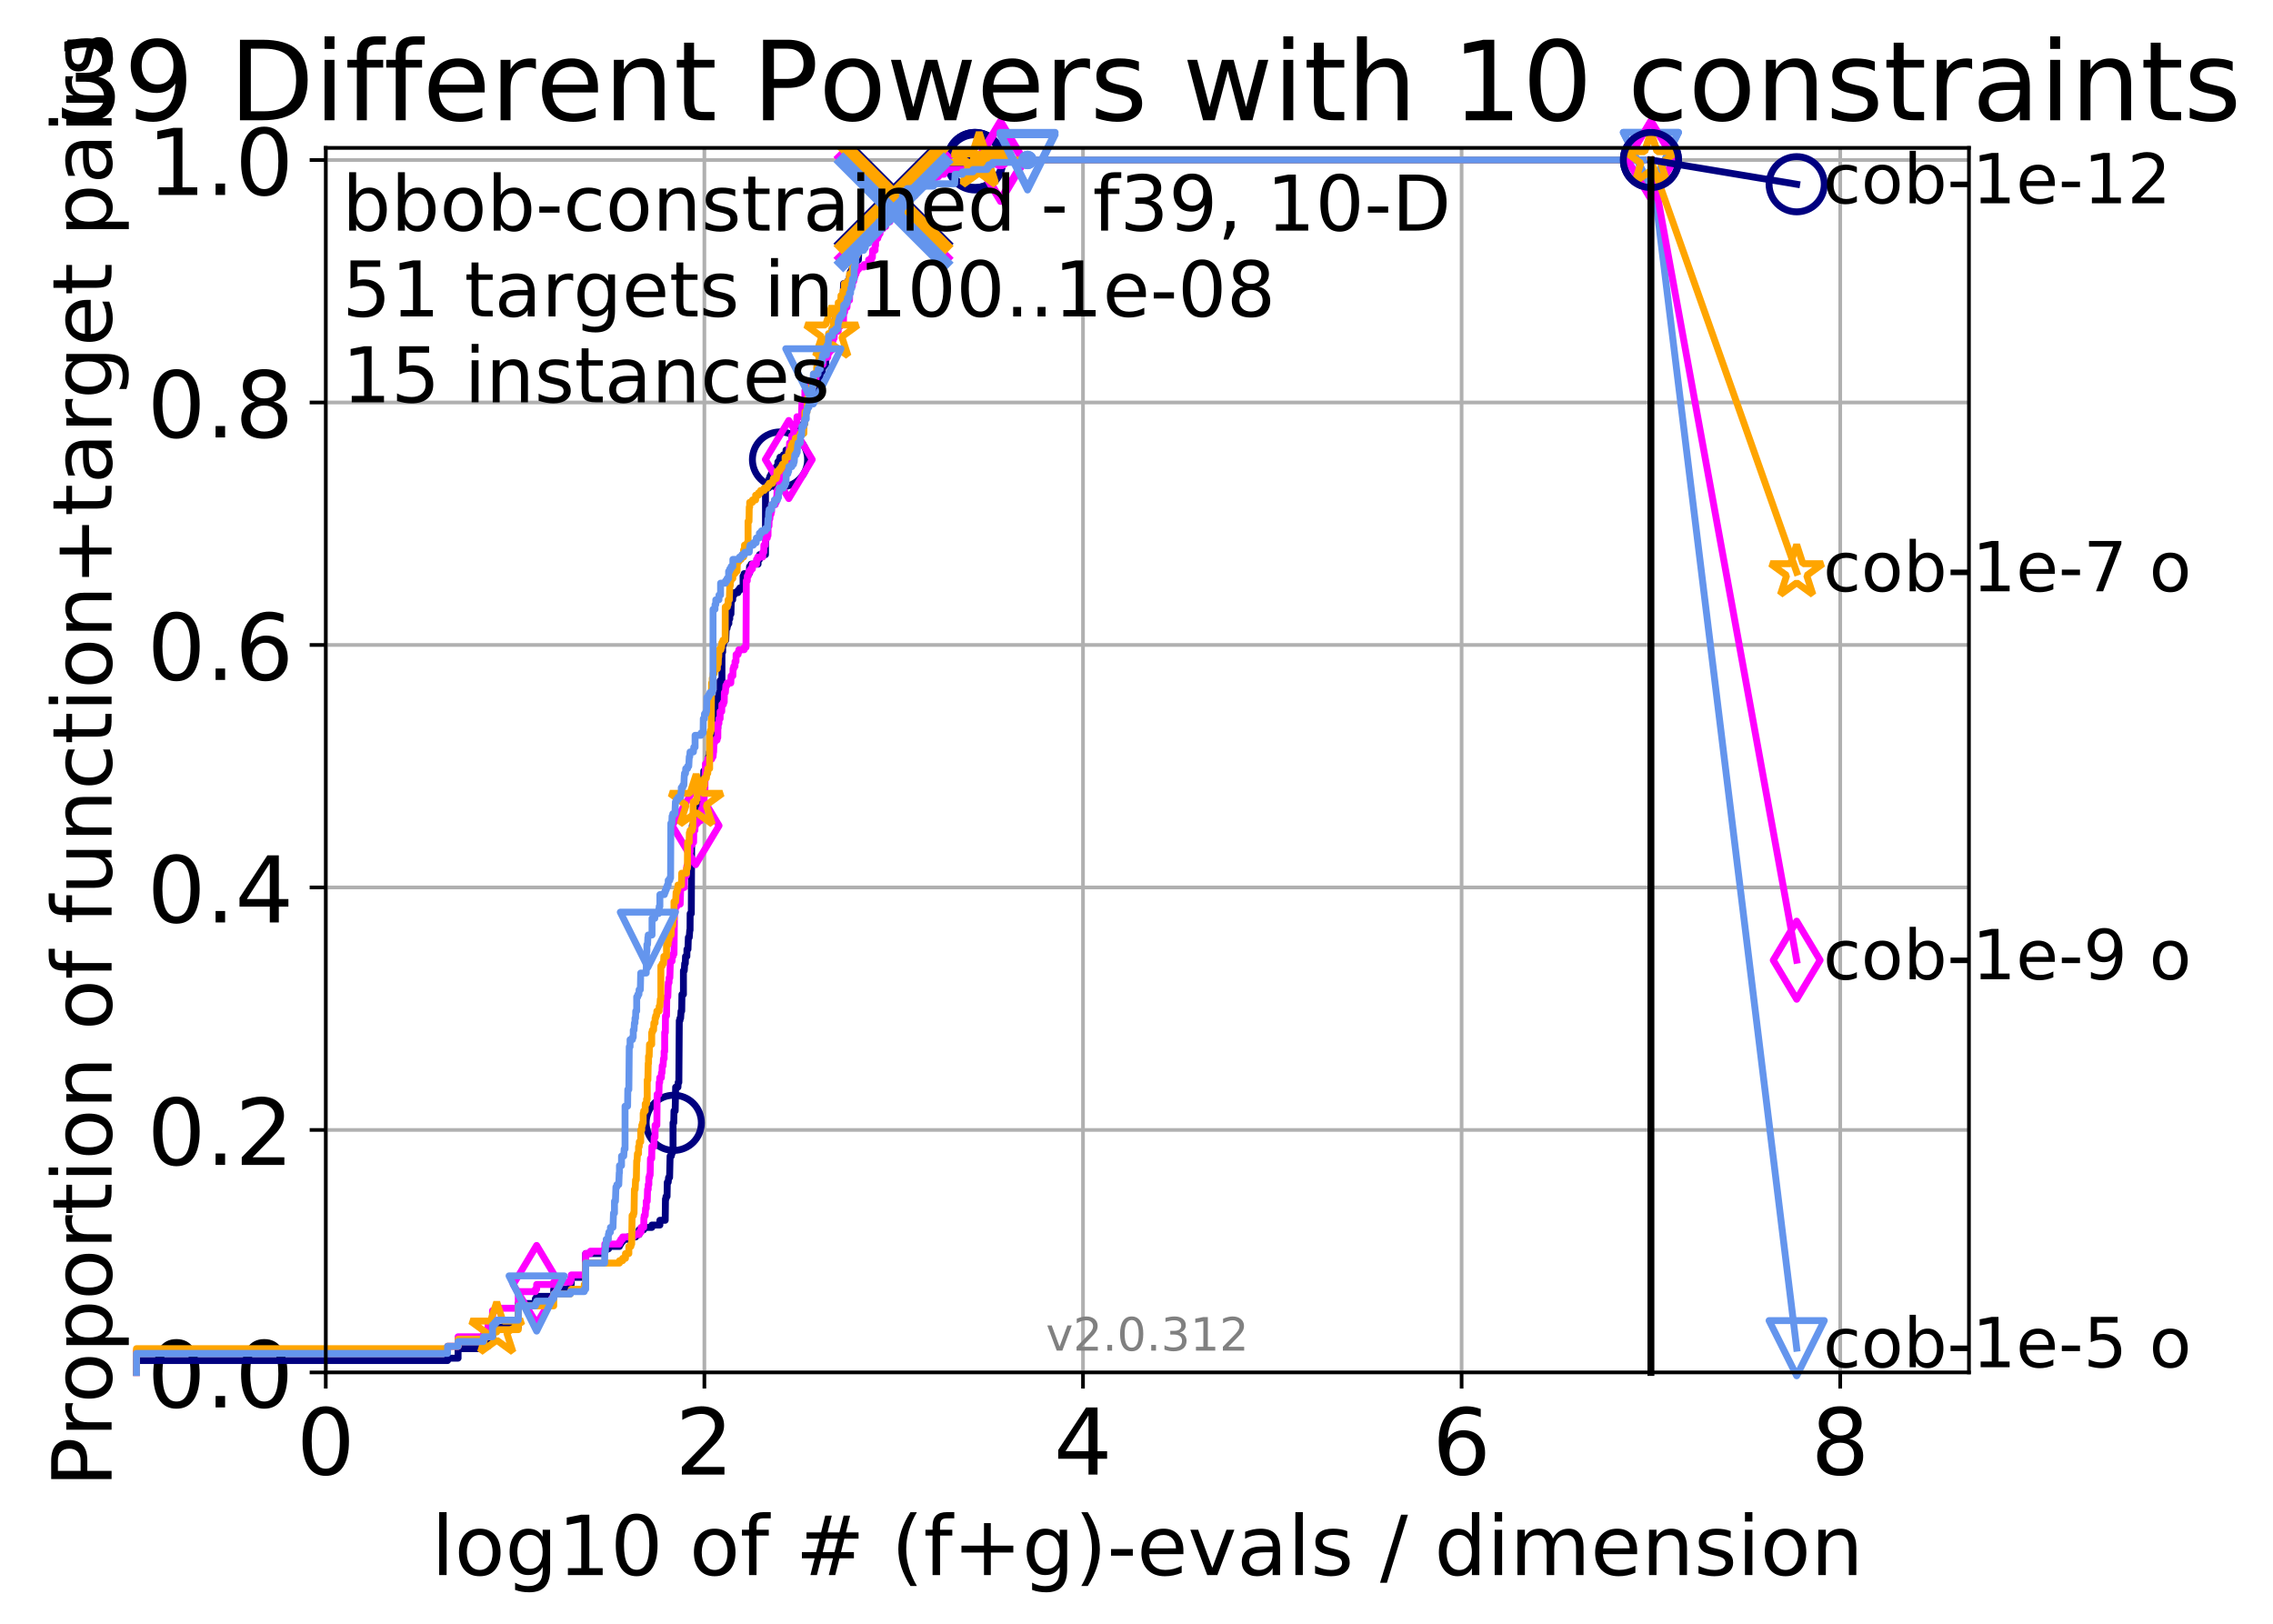 <?xml version="1.0" encoding="utf-8" standalone="no"?>
<!DOCTYPE svg PUBLIC "-//W3C//DTD SVG 1.1//EN"
  "http://www.w3.org/Graphics/SVG/1.1/DTD/svg11.dtd">
<!-- Created with matplotlib (http://matplotlib.org/) -->
<svg height="353pt" version="1.1" viewBox="0 0 494 353" width="494pt" xmlns="http://www.w3.org/2000/svg" xmlns:xlink="http://www.w3.org/1999/xlink">
 <defs>
  <style type="text/css">
*{stroke-linecap:butt;stroke-linejoin:round;}
  </style>
 </defs>
 <g id="figure_1">
  <g id="patch_1">
   <path d="M 0 353.222 
L 494.291 353.222 
L 494.291 0 
L 0 0 
z
" style="fill:#ffffff;"/>
  </g>
  <g id="axes_1">
   <g id="patch_2">
    <path d="M 70.8 298.245 
L 427.92 298.245 
L 427.92 32.133 
L 70.8 32.133 
z
" style="fill:#ffffff;"/>
   </g>
   <g id="matplotlib.axis_1">
    <g id="xtick_1">
     <g id="line2d_1">
      <path clip-path="url(#p0c8690d4e9)" d="M 70.8 298.245 
L 70.8 32.133 
" style="fill:none;stroke:#b0b0b0;stroke-linecap:square;stroke-width:0.8;"/>
     </g>
     <g id="line2d_2">
      <defs>
       <path d="M 0 0 
L 0 3.5 
" id="m959a3980b7" style="stroke:#000000;stroke-width:0.8;"/>
      </defs>
      <g>
       <use style="stroke:#000000;stroke-width:0.8;" x="70.8" xlink:href="#m959a3980b7" y="298.245"/>
      </g>
     </g>
     <g id="text_1">
      <!-- 0 -->
      <defs>
       <path d="M 31.781 66.406 
Q 24.172 66.406 20.328 58.906 
Q 16.5 51.422 16.5 36.375 
Q 16.5 21.391 20.328 13.891 
Q 24.172 6.391 31.781 6.391 
Q 39.453 6.391 43.281 13.891 
Q 47.125 21.391 47.125 36.375 
Q 47.125 51.422 43.281 58.906 
Q 39.453 66.406 31.781 66.406 
z
M 31.781 74.219 
Q 44.047 74.219 50.516 64.516 
Q 56.984 54.828 56.984 36.375 
Q 56.984 17.969 50.516 8.266 
Q 44.047 -1.422 31.781 -1.422 
Q 19.531 -1.422 13.062 8.266 
Q 6.594 17.969 6.594 36.375 
Q 6.594 54.828 13.062 64.516 
Q 19.531 74.219 31.781 74.219 
z
" id="DejaVuSans-30"/>
      </defs>
      <g transform="translate(64.438 320.442)scale(0.2 -0.2)">
       <use xlink:href="#DejaVuSans-30"/>
      </g>
     </g>
    </g>
    <g id="xtick_2">
     <g id="line2d_3">
      <path clip-path="url(#p0c8690d4e9)" d="M 153.086 298.245 
L 153.086 32.133 
" style="fill:none;stroke:#b0b0b0;stroke-linecap:square;stroke-width:0.8;"/>
     </g>
     <g id="line2d_4">
      <g>
       <use style="stroke:#000000;stroke-width:0.8;" x="153.086" xlink:href="#m959a3980b7" y="298.245"/>
      </g>
     </g>
     <g id="text_2">
      <!-- 2 -->
      <defs>
       <path d="M 19.188 8.297 
L 53.609 8.297 
L 53.609 0 
L 7.328 0 
L 7.328 8.297 
Q 12.938 14.109 22.625 23.891 
Q 32.328 33.688 34.812 36.531 
Q 39.547 41.844 41.422 45.531 
Q 43.312 49.219 43.312 52.781 
Q 43.312 58.594 39.234 62.25 
Q 35.156 65.922 28.609 65.922 
Q 23.969 65.922 18.812 64.312 
Q 13.672 62.703 7.812 59.422 
L 7.812 69.391 
Q 13.766 71.781 18.938 73 
Q 24.125 74.219 28.422 74.219 
Q 39.75 74.219 46.484 68.547 
Q 53.219 62.891 53.219 53.422 
Q 53.219 48.922 51.531 44.891 
Q 49.859 40.875 45.406 35.406 
Q 44.188 33.984 37.641 27.219 
Q 31.109 20.453 19.188 8.297 
z
" id="DejaVuSans-32"/>
      </defs>
      <g transform="translate(146.723 320.442)scale(0.2 -0.2)">
       <use xlink:href="#DejaVuSans-32"/>
      </g>
     </g>
    </g>
    <g id="xtick_3">
     <g id="line2d_5">
      <path clip-path="url(#p0c8690d4e9)" d="M 235.371 298.245 
L 235.371 32.133 
" style="fill:none;stroke:#b0b0b0;stroke-linecap:square;stroke-width:0.8;"/>
     </g>
     <g id="line2d_6">
      <g>
       <use style="stroke:#000000;stroke-width:0.8;" x="235.371" xlink:href="#m959a3980b7" y="298.245"/>
      </g>
     </g>
     <g id="text_3">
      <!-- 4 -->
      <defs>
       <path d="M 37.797 64.312 
L 12.891 25.391 
L 37.797 25.391 
z
M 35.203 72.906 
L 47.609 72.906 
L 47.609 25.391 
L 58.016 25.391 
L 58.016 17.188 
L 47.609 17.188 
L 47.609 0 
L 37.797 0 
L 37.797 17.188 
L 4.891 17.188 
L 4.891 26.703 
z
" id="DejaVuSans-34"/>
      </defs>
      <g transform="translate(229.009 320.442)scale(0.2 -0.2)">
       <use xlink:href="#DejaVuSans-34"/>
      </g>
     </g>
    </g>
    <g id="xtick_4">
     <g id="line2d_7">
      <path clip-path="url(#p0c8690d4e9)" d="M 317.657 298.245 
L 317.657 32.133 
" style="fill:none;stroke:#b0b0b0;stroke-linecap:square;stroke-width:0.8;"/>
     </g>
     <g id="line2d_8">
      <g>
       <use style="stroke:#000000;stroke-width:0.8;" x="317.657" xlink:href="#m959a3980b7" y="298.245"/>
      </g>
     </g>
     <g id="text_4">
      <!-- 6 -->
      <defs>
       <path d="M 33.016 40.375 
Q 26.375 40.375 22.484 35.828 
Q 18.609 31.297 18.609 23.391 
Q 18.609 15.531 22.484 10.953 
Q 26.375 6.391 33.016 6.391 
Q 39.656 6.391 43.531 10.953 
Q 47.406 15.531 47.406 23.391 
Q 47.406 31.297 43.531 35.828 
Q 39.656 40.375 33.016 40.375 
z
M 52.594 71.297 
L 52.594 62.312 
Q 48.875 64.062 45.094 64.984 
Q 41.312 65.922 37.594 65.922 
Q 27.828 65.922 22.672 59.328 
Q 17.531 52.734 16.797 39.406 
Q 19.672 43.656 24.016 45.922 
Q 28.375 48.188 33.594 48.188 
Q 44.578 48.188 50.953 41.516 
Q 57.328 34.859 57.328 23.391 
Q 57.328 12.156 50.688 5.359 
Q 44.047 -1.422 33.016 -1.422 
Q 20.359 -1.422 13.672 8.266 
Q 6.984 17.969 6.984 36.375 
Q 6.984 53.656 15.188 63.938 
Q 23.391 74.219 37.203 74.219 
Q 40.922 74.219 44.703 73.484 
Q 48.484 72.75 52.594 71.297 
z
" id="DejaVuSans-36"/>
      </defs>
      <g transform="translate(311.295 320.442)scale(0.2 -0.2)">
       <use xlink:href="#DejaVuSans-36"/>
      </g>
     </g>
    </g>
    <g id="xtick_5">
     <g id="line2d_9">
      <path clip-path="url(#p0c8690d4e9)" d="M 399.943 298.245 
L 399.943 32.133 
" style="fill:none;stroke:#b0b0b0;stroke-linecap:square;stroke-width:0.8;"/>
     </g>
     <g id="line2d_10">
      <g>
       <use style="stroke:#000000;stroke-width:0.8;" x="399.943" xlink:href="#m959a3980b7" y="298.245"/>
      </g>
     </g>
     <g id="text_5">
      <!-- 8 -->
      <defs>
       <path d="M 31.781 34.625 
Q 24.75 34.625 20.719 30.859 
Q 16.703 27.094 16.703 20.516 
Q 16.703 13.922 20.719 10.156 
Q 24.75 6.391 31.781 6.391 
Q 38.812 6.391 42.859 10.172 
Q 46.922 13.969 46.922 20.516 
Q 46.922 27.094 42.891 30.859 
Q 38.875 34.625 31.781 34.625 
z
M 21.922 38.812 
Q 15.578 40.375 12.031 44.719 
Q 8.5 49.078 8.5 55.328 
Q 8.5 64.062 14.719 69.141 
Q 20.953 74.219 31.781 74.219 
Q 42.672 74.219 48.875 69.141 
Q 55.078 64.062 55.078 55.328 
Q 55.078 49.078 51.531 44.719 
Q 48 40.375 41.703 38.812 
Q 48.828 37.156 52.797 32.312 
Q 56.781 27.484 56.781 20.516 
Q 56.781 9.906 50.312 4.234 
Q 43.844 -1.422 31.781 -1.422 
Q 19.734 -1.422 13.25 4.234 
Q 6.781 9.906 6.781 20.516 
Q 6.781 27.484 10.781 32.312 
Q 14.797 37.156 21.922 38.812 
z
M 18.312 54.391 
Q 18.312 48.734 21.844 45.562 
Q 25.391 42.391 31.781 42.391 
Q 38.141 42.391 41.719 45.562 
Q 45.312 48.734 45.312 54.391 
Q 45.312 60.062 41.719 63.234 
Q 38.141 66.406 31.781 66.406 
Q 25.391 66.406 21.844 63.234 
Q 18.312 60.062 18.312 54.391 
z
" id="DejaVuSans-38"/>
      </defs>
      <g transform="translate(393.58 320.442)scale(0.2 -0.2)">
       <use xlink:href="#DejaVuSans-38"/>
      </g>
     </g>
    </g>
    <g id="text_6">
     <!-- log10 of # (f+g)-evals / dimension -->
     <defs>
      <path d="M 9.422 75.984 
L 18.406 75.984 
L 18.406 0 
L 9.422 0 
z
" id="DejaVuSans-6c"/>
      <path d="M 30.609 48.391 
Q 23.391 48.391 19.188 42.75 
Q 14.984 37.109 14.984 27.297 
Q 14.984 17.484 19.156 11.844 
Q 23.344 6.203 30.609 6.203 
Q 37.797 6.203 41.984 11.859 
Q 46.188 17.531 46.188 27.297 
Q 46.188 37.016 41.984 42.703 
Q 37.797 48.391 30.609 48.391 
z
M 30.609 56 
Q 42.328 56 49.016 48.375 
Q 55.719 40.766 55.719 27.297 
Q 55.719 13.875 49.016 6.219 
Q 42.328 -1.422 30.609 -1.422 
Q 18.844 -1.422 12.172 6.219 
Q 5.516 13.875 5.516 27.297 
Q 5.516 40.766 12.172 48.375 
Q 18.844 56 30.609 56 
z
" id="DejaVuSans-6f"/>
      <path d="M 45.406 27.984 
Q 45.406 37.75 41.375 43.109 
Q 37.359 48.484 30.078 48.484 
Q 22.859 48.484 18.828 43.109 
Q 14.797 37.75 14.797 27.984 
Q 14.797 18.266 18.828 12.891 
Q 22.859 7.516 30.078 7.516 
Q 37.359 7.516 41.375 12.891 
Q 45.406 18.266 45.406 27.984 
z
M 54.391 6.781 
Q 54.391 -7.172 48.188 -13.984 
Q 42 -20.797 29.203 -20.797 
Q 24.469 -20.797 20.266 -20.094 
Q 16.062 -19.391 12.109 -17.922 
L 12.109 -9.188 
Q 16.062 -11.328 19.922 -12.344 
Q 23.781 -13.375 27.781 -13.375 
Q 36.625 -13.375 41.016 -8.766 
Q 45.406 -4.156 45.406 5.172 
L 45.406 9.625 
Q 42.625 4.781 38.281 2.391 
Q 33.938 0 27.875 0 
Q 17.828 0 11.672 7.656 
Q 5.516 15.328 5.516 27.984 
Q 5.516 40.672 11.672 48.328 
Q 17.828 56 27.875 56 
Q 33.938 56 38.281 53.609 
Q 42.625 51.219 45.406 46.391 
L 45.406 54.688 
L 54.391 54.688 
z
" id="DejaVuSans-67"/>
      <path d="M 12.406 8.297 
L 28.516 8.297 
L 28.516 63.922 
L 10.984 60.406 
L 10.984 69.391 
L 28.422 72.906 
L 38.281 72.906 
L 38.281 8.297 
L 54.391 8.297 
L 54.391 0 
L 12.406 0 
z
" id="DejaVuSans-31"/>
      <path id="DejaVuSans-20"/>
      <path d="M 37.109 75.984 
L 37.109 68.5 
L 28.516 68.5 
Q 23.688 68.5 21.797 66.547 
Q 19.922 64.594 19.922 59.516 
L 19.922 54.688 
L 34.719 54.688 
L 34.719 47.703 
L 19.922 47.703 
L 19.922 0 
L 10.891 0 
L 10.891 47.703 
L 2.297 47.703 
L 2.297 54.688 
L 10.891 54.688 
L 10.891 58.5 
Q 10.891 67.625 15.141 71.797 
Q 19.391 75.984 28.609 75.984 
z
" id="DejaVuSans-66"/>
      <path d="M 51.125 44 
L 36.922 44 
L 32.812 27.688 
L 47.125 27.688 
z
M 43.797 71.781 
L 38.719 51.516 
L 52.984 51.516 
L 58.109 71.781 
L 65.922 71.781 
L 60.891 51.516 
L 76.125 51.516 
L 76.125 44 
L 58.984 44 
L 54.984 27.688 
L 70.516 27.688 
L 70.516 20.219 
L 53.078 20.219 
L 48 0 
L 40.188 0 
L 45.219 20.219 
L 30.906 20.219 
L 25.875 0 
L 18.016 0 
L 23.094 20.219 
L 7.719 20.219 
L 7.719 27.688 
L 24.906 27.688 
L 29 44 
L 13.281 44 
L 13.281 51.516 
L 30.906 51.516 
L 35.891 71.781 
z
" id="DejaVuSans-23"/>
      <path d="M 31 75.875 
Q 24.469 64.656 21.281 53.656 
Q 18.109 42.672 18.109 31.391 
Q 18.109 20.125 21.312 9.062 
Q 24.516 -2 31 -13.188 
L 23.188 -13.188 
Q 15.875 -1.703 12.234 9.375 
Q 8.594 20.453 8.594 31.391 
Q 8.594 42.281 12.203 53.312 
Q 15.828 64.359 23.188 75.875 
z
" id="DejaVuSans-28"/>
      <path d="M 46 62.703 
L 46 35.5 
L 73.188 35.5 
L 73.188 27.203 
L 46 27.203 
L 46 0 
L 37.797 0 
L 37.797 27.203 
L 10.594 27.203 
L 10.594 35.5 
L 37.797 35.5 
L 37.797 62.703 
z
" id="DejaVuSans-2b"/>
      <path d="M 8.016 75.875 
L 15.828 75.875 
Q 23.141 64.359 26.781 53.312 
Q 30.422 42.281 30.422 31.391 
Q 30.422 20.453 26.781 9.375 
Q 23.141 -1.703 15.828 -13.188 
L 8.016 -13.188 
Q 14.5 -2 17.703 9.062 
Q 20.906 20.125 20.906 31.391 
Q 20.906 42.672 17.703 53.656 
Q 14.5 64.656 8.016 75.875 
z
" id="DejaVuSans-29"/>
      <path d="M 4.891 31.391 
L 31.203 31.391 
L 31.203 23.391 
L 4.891 23.391 
z
" id="DejaVuSans-2d"/>
      <path d="M 56.203 29.594 
L 56.203 25.203 
L 14.891 25.203 
Q 15.484 15.922 20.484 11.062 
Q 25.484 6.203 34.422 6.203 
Q 39.594 6.203 44.453 7.469 
Q 49.312 8.734 54.109 11.281 
L 54.109 2.781 
Q 49.266 0.734 44.188 -0.344 
Q 39.109 -1.422 33.891 -1.422 
Q 20.797 -1.422 13.156 6.188 
Q 5.516 13.812 5.516 26.812 
Q 5.516 40.234 12.766 48.109 
Q 20.016 56 32.328 56 
Q 43.359 56 49.781 48.891 
Q 56.203 41.797 56.203 29.594 
z
M 47.219 32.234 
Q 47.125 39.594 43.094 43.984 
Q 39.062 48.391 32.422 48.391 
Q 24.906 48.391 20.391 44.141 
Q 15.875 39.891 15.188 32.172 
z
" id="DejaVuSans-65"/>
      <path d="M 2.984 54.688 
L 12.5 54.688 
L 29.594 8.797 
L 46.688 54.688 
L 56.203 54.688 
L 35.688 0 
L 23.484 0 
z
" id="DejaVuSans-76"/>
      <path d="M 34.281 27.484 
Q 23.391 27.484 19.188 25 
Q 14.984 22.516 14.984 16.5 
Q 14.984 11.719 18.141 8.906 
Q 21.297 6.109 26.703 6.109 
Q 34.188 6.109 38.703 11.406 
Q 43.219 16.703 43.219 25.484 
L 43.219 27.484 
z
M 52.203 31.203 
L 52.203 0 
L 43.219 0 
L 43.219 8.297 
Q 40.141 3.328 35.547 0.953 
Q 30.953 -1.422 24.312 -1.422 
Q 15.922 -1.422 10.953 3.297 
Q 6 8.016 6 15.922 
Q 6 25.141 12.172 29.828 
Q 18.359 34.516 30.609 34.516 
L 43.219 34.516 
L 43.219 35.406 
Q 43.219 41.609 39.141 45 
Q 35.062 48.391 27.688 48.391 
Q 23 48.391 18.547 47.266 
Q 14.109 46.141 10.016 43.891 
L 10.016 52.203 
Q 14.938 54.109 19.578 55.047 
Q 24.219 56 28.609 56 
Q 40.484 56 46.344 49.844 
Q 52.203 43.703 52.203 31.203 
z
" id="DejaVuSans-61"/>
      <path d="M 44.281 53.078 
L 44.281 44.578 
Q 40.484 46.531 36.375 47.5 
Q 32.281 48.484 27.875 48.484 
Q 21.188 48.484 17.844 46.438 
Q 14.5 44.391 14.5 40.281 
Q 14.5 37.156 16.891 35.375 
Q 19.281 33.594 26.516 31.984 
L 29.594 31.297 
Q 39.156 29.25 43.188 25.516 
Q 47.219 21.781 47.219 15.094 
Q 47.219 7.469 41.188 3.016 
Q 35.156 -1.422 24.609 -1.422 
Q 20.219 -1.422 15.453 -0.562 
Q 10.688 0.297 5.422 2 
L 5.422 11.281 
Q 10.406 8.688 15.234 7.391 
Q 20.062 6.109 24.812 6.109 
Q 31.156 6.109 34.562 8.281 
Q 37.984 10.453 37.984 14.406 
Q 37.984 18.062 35.516 20.016 
Q 33.062 21.969 24.703 23.781 
L 21.578 24.516 
Q 13.234 26.266 9.516 29.906 
Q 5.812 33.547 5.812 39.891 
Q 5.812 47.609 11.281 51.797 
Q 16.75 56 26.812 56 
Q 31.781 56 36.172 55.266 
Q 40.578 54.547 44.281 53.078 
z
" id="DejaVuSans-73"/>
      <path d="M 25.391 72.906 
L 33.688 72.906 
L 8.297 -9.281 
L 0 -9.281 
z
" id="DejaVuSans-2f"/>
      <path d="M 45.406 46.391 
L 45.406 75.984 
L 54.391 75.984 
L 54.391 0 
L 45.406 0 
L 45.406 8.203 
Q 42.578 3.328 38.25 0.953 
Q 33.938 -1.422 27.875 -1.422 
Q 17.969 -1.422 11.734 6.484 
Q 5.516 14.406 5.516 27.297 
Q 5.516 40.188 11.734 48.094 
Q 17.969 56 27.875 56 
Q 33.938 56 38.25 53.625 
Q 42.578 51.266 45.406 46.391 
z
M 14.797 27.297 
Q 14.797 17.391 18.875 11.75 
Q 22.953 6.109 30.078 6.109 
Q 37.203 6.109 41.297 11.75 
Q 45.406 17.391 45.406 27.297 
Q 45.406 37.203 41.297 42.844 
Q 37.203 48.484 30.078 48.484 
Q 22.953 48.484 18.875 42.844 
Q 14.797 37.203 14.797 27.297 
z
" id="DejaVuSans-64"/>
      <path d="M 9.422 54.688 
L 18.406 54.688 
L 18.406 0 
L 9.422 0 
z
M 9.422 75.984 
L 18.406 75.984 
L 18.406 64.594 
L 9.422 64.594 
z
" id="DejaVuSans-69"/>
      <path d="M 52 44.188 
Q 55.375 50.25 60.062 53.125 
Q 64.75 56 71.094 56 
Q 79.641 56 84.281 50.016 
Q 88.922 44.047 88.922 33.016 
L 88.922 0 
L 79.891 0 
L 79.891 32.719 
Q 79.891 40.578 77.094 44.375 
Q 74.312 48.188 68.609 48.188 
Q 61.625 48.188 57.562 43.547 
Q 53.516 38.922 53.516 30.906 
L 53.516 0 
L 44.484 0 
L 44.484 32.719 
Q 44.484 40.625 41.703 44.406 
Q 38.922 48.188 33.109 48.188 
Q 26.219 48.188 22.156 43.531 
Q 18.109 38.875 18.109 30.906 
L 18.109 0 
L 9.078 0 
L 9.078 54.688 
L 18.109 54.688 
L 18.109 46.188 
Q 21.188 51.219 25.484 53.609 
Q 29.781 56 35.688 56 
Q 41.656 56 45.828 52.969 
Q 50 49.953 52 44.188 
z
" id="DejaVuSans-6d"/>
      <path d="M 54.891 33.016 
L 54.891 0 
L 45.906 0 
L 45.906 32.719 
Q 45.906 40.484 42.875 44.328 
Q 39.844 48.188 33.797 48.188 
Q 26.516 48.188 22.312 43.547 
Q 18.109 38.922 18.109 30.906 
L 18.109 0 
L 9.078 0 
L 9.078 54.688 
L 18.109 54.688 
L 18.109 46.188 
Q 21.344 51.125 25.703 53.562 
Q 30.078 56 35.797 56 
Q 45.219 56 50.047 50.172 
Q 54.891 44.344 54.891 33.016 
z
" id="DejaVuSans-6e"/>
     </defs>
     <g transform="translate(93.753 342.279)scale(0.18 -0.18)">
      <use xlink:href="#DejaVuSans-6c"/>
      <use x="27.783" xlink:href="#DejaVuSans-6f"/>
      <use x="88.965" xlink:href="#DejaVuSans-67"/>
      <use x="152.441" xlink:href="#DejaVuSans-31"/>
      <use x="216.064" xlink:href="#DejaVuSans-30"/>
      <use x="279.688" xlink:href="#DejaVuSans-20"/>
      <use x="311.475" xlink:href="#DejaVuSans-6f"/>
      <use x="372.656" xlink:href="#DejaVuSans-66"/>
      <use x="407.861" xlink:href="#DejaVuSans-20"/>
      <use x="439.648" xlink:href="#DejaVuSans-23"/>
      <use x="523.438" xlink:href="#DejaVuSans-20"/>
      <use x="555.225" xlink:href="#DejaVuSans-28"/>
      <use x="594.238" xlink:href="#DejaVuSans-66"/>
      <use x="629.443" xlink:href="#DejaVuSans-2b"/>
      <use x="713.232" xlink:href="#DejaVuSans-67"/>
      <use x="776.709" xlink:href="#DejaVuSans-29"/>
      <use x="815.723" xlink:href="#DejaVuSans-2d"/>
      <use x="851.807" xlink:href="#DejaVuSans-65"/>
      <use x="913.33" xlink:href="#DejaVuSans-76"/>
      <use x="972.51" xlink:href="#DejaVuSans-61"/>
      <use x="1033.789" xlink:href="#DejaVuSans-6c"/>
      <use x="1061.572" xlink:href="#DejaVuSans-73"/>
      <use x="1113.672" xlink:href="#DejaVuSans-20"/>
      <use x="1145.459" xlink:href="#DejaVuSans-2f"/>
      <use x="1179.15" xlink:href="#DejaVuSans-20"/>
      <use x="1210.938" xlink:href="#DejaVuSans-64"/>
      <use x="1274.414" xlink:href="#DejaVuSans-69"/>
      <use x="1302.197" xlink:href="#DejaVuSans-6d"/>
      <use x="1399.609" xlink:href="#DejaVuSans-65"/>
      <use x="1461.133" xlink:href="#DejaVuSans-6e"/>
      <use x="1524.512" xlink:href="#DejaVuSans-73"/>
      <use x="1576.611" xlink:href="#DejaVuSans-69"/>
      <use x="1604.395" xlink:href="#DejaVuSans-6f"/>
      <use x="1665.576" xlink:href="#DejaVuSans-6e"/>
     </g>
    </g>
   </g>
   <g id="matplotlib.axis_2">
    <g id="ytick_1">
     <g id="line2d_11">
      <path clip-path="url(#p0c8690d4e9)" d="M 70.8 298.245 
L 427.92 298.245 
" style="fill:none;stroke:#b0b0b0;stroke-linecap:square;stroke-width:0.8;"/>
     </g>
     <g id="line2d_12">
      <defs>
       <path d="M 0 0 
L -3.5 0 
" id="ma3eaefcd6b" style="stroke:#000000;stroke-width:0.8;"/>
      </defs>
      <g>
       <use style="stroke:#000000;stroke-width:0.8;" x="70.8" xlink:href="#ma3eaefcd6b" y="298.245"/>
      </g>
     </g>
     <g id="text_7">
      <!-- 0.0 -->
      <defs>
       <path d="M 10.688 12.406 
L 21 12.406 
L 21 0 
L 10.688 0 
z
" id="DejaVuSans-2e"/>
      </defs>
      <g transform="translate(31.994 305.844)scale(0.2 -0.2)">
       <use xlink:href="#DejaVuSans-30"/>
       <use x="63.623" xlink:href="#DejaVuSans-2e"/>
       <use x="95.41" xlink:href="#DejaVuSans-30"/>
      </g>
     </g>
    </g>
    <g id="ytick_2">
     <g id="line2d_13">
      <path clip-path="url(#p0c8690d4e9)" d="M 70.8 245.55 
L 427.92 245.55 
" style="fill:none;stroke:#b0b0b0;stroke-linecap:square;stroke-width:0.8;"/>
     </g>
     <g id="line2d_14">
      <g>
       <use style="stroke:#000000;stroke-width:0.8;" x="70.8" xlink:href="#ma3eaefcd6b" y="245.55"/>
      </g>
     </g>
     <g id="text_8">
      <!-- 0.2 -->
      <g transform="translate(31.994 253.148)scale(0.2 -0.2)">
       <use xlink:href="#DejaVuSans-30"/>
       <use x="63.623" xlink:href="#DejaVuSans-2e"/>
       <use x="95.41" xlink:href="#DejaVuSans-32"/>
      </g>
     </g>
    </g>
    <g id="ytick_3">
     <g id="line2d_15">
      <path clip-path="url(#p0c8690d4e9)" d="M 70.8 192.854 
L 427.92 192.854 
" style="fill:none;stroke:#b0b0b0;stroke-linecap:square;stroke-width:0.8;"/>
     </g>
     <g id="line2d_16">
      <g>
       <use style="stroke:#000000;stroke-width:0.8;" x="70.8" xlink:href="#ma3eaefcd6b" y="192.854"/>
      </g>
     </g>
     <g id="text_9">
      <!-- 0.4 -->
      <g transform="translate(31.994 200.453)scale(0.2 -0.2)">
       <use xlink:href="#DejaVuSans-30"/>
       <use x="63.623" xlink:href="#DejaVuSans-2e"/>
       <use x="95.41" xlink:href="#DejaVuSans-34"/>
      </g>
     </g>
    </g>
    <g id="ytick_4">
     <g id="line2d_17">
      <path clip-path="url(#p0c8690d4e9)" d="M 70.8 140.159 
L 427.92 140.159 
" style="fill:none;stroke:#b0b0b0;stroke-linecap:square;stroke-width:0.8;"/>
     </g>
     <g id="line2d_18">
      <g>
       <use style="stroke:#000000;stroke-width:0.8;" x="70.8" xlink:href="#ma3eaefcd6b" y="140.159"/>
      </g>
     </g>
     <g id="text_10">
      <!-- 0.6 -->
      <g transform="translate(31.994 147.757)scale(0.2 -0.2)">
       <use xlink:href="#DejaVuSans-30"/>
       <use x="63.623" xlink:href="#DejaVuSans-2e"/>
       <use x="95.41" xlink:href="#DejaVuSans-36"/>
      </g>
     </g>
    </g>
    <g id="ytick_5">
     <g id="line2d_19">
      <path clip-path="url(#p0c8690d4e9)" d="M 70.8 87.464 
L 427.92 87.464 
" style="fill:none;stroke:#b0b0b0;stroke-linecap:square;stroke-width:0.8;"/>
     </g>
     <g id="line2d_20">
      <g>
       <use style="stroke:#000000;stroke-width:0.8;" x="70.8" xlink:href="#ma3eaefcd6b" y="87.464"/>
      </g>
     </g>
     <g id="text_11">
      <!-- 0.8 -->
      <g transform="translate(31.994 95.062)scale(0.2 -0.2)">
       <use xlink:href="#DejaVuSans-30"/>
       <use x="63.623" xlink:href="#DejaVuSans-2e"/>
       <use x="95.41" xlink:href="#DejaVuSans-38"/>
      </g>
     </g>
    </g>
    <g id="ytick_6">
     <g id="line2d_21">
      <path clip-path="url(#p0c8690d4e9)" d="M 70.8 34.768 
L 427.92 34.768 
" style="fill:none;stroke:#b0b0b0;stroke-linecap:square;stroke-width:0.8;"/>
     </g>
     <g id="line2d_22">
      <g>
       <use style="stroke:#000000;stroke-width:0.8;" x="70.8" xlink:href="#ma3eaefcd6b" y="34.768"/>
      </g>
     </g>
     <g id="text_12">
      <!-- 1.0 -->
      <g transform="translate(31.994 42.367)scale(0.2 -0.2)">
       <use xlink:href="#DejaVuSans-31"/>
       <use x="63.623" xlink:href="#DejaVuSans-2e"/>
       <use x="95.41" xlink:href="#DejaVuSans-30"/>
      </g>
     </g>
    </g>
    <g id="text_13">
     <!-- Proportion of function+target pairs -->
     <defs>
      <path d="M 19.672 64.797 
L 19.672 37.406 
L 32.078 37.406 
Q 38.969 37.406 42.719 40.969 
Q 46.484 44.531 46.484 51.125 
Q 46.484 57.672 42.719 61.234 
Q 38.969 64.797 32.078 64.797 
z
M 9.812 72.906 
L 32.078 72.906 
Q 44.344 72.906 50.609 67.359 
Q 56.891 61.812 56.891 51.125 
Q 56.891 40.328 50.609 34.812 
Q 44.344 29.297 32.078 29.297 
L 19.672 29.297 
L 19.672 0 
L 9.812 0 
z
" id="DejaVuSans-50"/>
      <path d="M 41.109 46.297 
Q 39.594 47.172 37.812 47.578 
Q 36.031 48 33.891 48 
Q 26.266 48 22.188 43.047 
Q 18.109 38.094 18.109 28.812 
L 18.109 0 
L 9.078 0 
L 9.078 54.688 
L 18.109 54.688 
L 18.109 46.188 
Q 20.953 51.172 25.484 53.578 
Q 30.031 56 36.531 56 
Q 37.453 56 38.578 55.875 
Q 39.703 55.766 41.062 55.516 
z
" id="DejaVuSans-72"/>
      <path d="M 18.109 8.203 
L 18.109 -20.797 
L 9.078 -20.797 
L 9.078 54.688 
L 18.109 54.688 
L 18.109 46.391 
Q 20.953 51.266 25.266 53.625 
Q 29.594 56 35.594 56 
Q 45.562 56 51.781 48.094 
Q 58.016 40.188 58.016 27.297 
Q 58.016 14.406 51.781 6.484 
Q 45.562 -1.422 35.594 -1.422 
Q 29.594 -1.422 25.266 0.953 
Q 20.953 3.328 18.109 8.203 
z
M 48.688 27.297 
Q 48.688 37.203 44.609 42.844 
Q 40.531 48.484 33.406 48.484 
Q 26.266 48.484 22.188 42.844 
Q 18.109 37.203 18.109 27.297 
Q 18.109 17.391 22.188 11.75 
Q 26.266 6.109 33.406 6.109 
Q 40.531 6.109 44.609 11.75 
Q 48.688 17.391 48.688 27.297 
z
" id="DejaVuSans-70"/>
      <path d="M 18.312 70.219 
L 18.312 54.688 
L 36.812 54.688 
L 36.812 47.703 
L 18.312 47.703 
L 18.312 18.016 
Q 18.312 11.328 20.141 9.422 
Q 21.969 7.516 27.594 7.516 
L 36.812 7.516 
L 36.812 0 
L 27.594 0 
Q 17.188 0 13.234 3.875 
Q 9.281 7.766 9.281 18.016 
L 9.281 47.703 
L 2.688 47.703 
L 2.688 54.688 
L 9.281 54.688 
L 9.281 70.219 
z
" id="DejaVuSans-74"/>
      <path d="M 8.5 21.578 
L 8.5 54.688 
L 17.484 54.688 
L 17.484 21.922 
Q 17.484 14.156 20.5 10.266 
Q 23.531 6.391 29.594 6.391 
Q 36.859 6.391 41.078 11.031 
Q 45.312 15.672 45.312 23.688 
L 45.312 54.688 
L 54.297 54.688 
L 54.297 0 
L 45.312 0 
L 45.312 8.406 
Q 42.047 3.422 37.719 1 
Q 33.406 -1.422 27.688 -1.422 
Q 18.266 -1.422 13.375 4.438 
Q 8.5 10.297 8.5 21.578 
z
M 31.109 56 
z
" id="DejaVuSans-75"/>
      <path d="M 48.781 52.594 
L 48.781 44.188 
Q 44.969 46.297 41.141 47.344 
Q 37.312 48.391 33.406 48.391 
Q 24.656 48.391 19.812 42.844 
Q 14.984 37.312 14.984 27.297 
Q 14.984 17.281 19.812 11.734 
Q 24.656 6.203 33.406 6.203 
Q 37.312 6.203 41.141 7.25 
Q 44.969 8.297 48.781 10.406 
L 48.781 2.094 
Q 45.016 0.344 40.984 -0.531 
Q 36.969 -1.422 32.422 -1.422 
Q 20.062 -1.422 12.781 6.344 
Q 5.516 14.109 5.516 27.297 
Q 5.516 40.672 12.859 48.328 
Q 20.219 56 33.016 56 
Q 37.156 56 41.109 55.141 
Q 45.062 54.297 48.781 52.594 
z
" id="DejaVuSans-63"/>
     </defs>
     <g transform="translate(24.25 323.179)rotate(-90)scale(0.18 -0.18)">
      <use xlink:href="#DejaVuSans-50"/>
      <use x="60.287" xlink:href="#DejaVuSans-72"/>
      <use x="101.369" xlink:href="#DejaVuSans-6f"/>
      <use x="162.551" xlink:href="#DejaVuSans-70"/>
      <use x="226.027" xlink:href="#DejaVuSans-6f"/>
      <use x="287.209" xlink:href="#DejaVuSans-72"/>
      <use x="328.322" xlink:href="#DejaVuSans-74"/>
      <use x="367.531" xlink:href="#DejaVuSans-69"/>
      <use x="395.314" xlink:href="#DejaVuSans-6f"/>
      <use x="456.496" xlink:href="#DejaVuSans-6e"/>
      <use x="519.875" xlink:href="#DejaVuSans-20"/>
      <use x="551.662" xlink:href="#DejaVuSans-6f"/>
      <use x="612.844" xlink:href="#DejaVuSans-66"/>
      <use x="648.049" xlink:href="#DejaVuSans-20"/>
      <use x="679.836" xlink:href="#DejaVuSans-66"/>
      <use x="715.041" xlink:href="#DejaVuSans-75"/>
      <use x="778.42" xlink:href="#DejaVuSans-6e"/>
      <use x="841.799" xlink:href="#DejaVuSans-63"/>
      <use x="896.779" xlink:href="#DejaVuSans-74"/>
      <use x="935.988" xlink:href="#DejaVuSans-69"/>
      <use x="963.771" xlink:href="#DejaVuSans-6f"/>
      <use x="1024.953" xlink:href="#DejaVuSans-6e"/>
      <use x="1088.332" xlink:href="#DejaVuSans-2b"/>
      <use x="1172.121" xlink:href="#DejaVuSans-74"/>
      <use x="1211.33" xlink:href="#DejaVuSans-61"/>
      <use x="1272.609" xlink:href="#DejaVuSans-72"/>
      <use x="1313.707" xlink:href="#DejaVuSans-67"/>
      <use x="1377.184" xlink:href="#DejaVuSans-65"/>
      <use x="1438.707" xlink:href="#DejaVuSans-74"/>
      <use x="1477.916" xlink:href="#DejaVuSans-20"/>
      <use x="1509.703" xlink:href="#DejaVuSans-70"/>
      <use x="1573.18" xlink:href="#DejaVuSans-61"/>
      <use x="1634.459" xlink:href="#DejaVuSans-69"/>
      <use x="1662.242" xlink:href="#DejaVuSans-72"/>
      <use x="1703.355" xlink:href="#DejaVuSans-73"/>
     </g>
    </g>
   </g>
   <g id="line2d_23">
    <defs>
     <path d="M 0 1.5 
C 0.398 1.5 0.779 1.342 1.061 1.061 
C 1.342 0.779 1.5 0.398 1.5 0 
C 1.5 -0.398 1.342 -0.779 1.061 -1.061 
C 0.779 -1.342 0.398 -1.5 0 -1.5 
C -0.398 -1.5 -0.779 -1.342 -1.061 -1.061 
C -1.342 -0.779 -1.5 -0.398 -1.5 0 
C -1.5 0.398 -1.342 0.779 -1.061 1.061 
C -0.779 1.342 -0.398 1.5 0 1.5 
z
" id="m6a392b0922" style="stroke:#000080;"/>
    </defs>
    <g>
     <use style="fill:#000080;stroke:#000080;" x="211.889" xlink:href="#m6a392b0922" y="34.768"/>
     <use style="fill:#000080;stroke:#000080;" x="211.889" xlink:href="#m6a392b0922" y="34.768"/>
    </g>
   </g>
   <g id="line2d_24">
    <path d="M 29.657 298.245 
L 29.657 295.662 
L 97.273 295.662 
L 97.273 295.146 
L 99.558 295.146 
L 99.558 293.079 
L 105.052 293.079 
L 105.052 292.563 
L 106.073 292.563 
L 106.073 291.013 
L 107.039 291.013 
L 107.039 288.946 
L 107.956 288.946 
L 107.956 288.43 
L 112.644 288.43 
L 112.644 283.263 
L 116.354 283.263 
L 116.354 282.23 
L 116.631 282.23 
L 116.631 281.713 
L 120.341 281.713 
L 120.341 280.164 
L 123.967 280.164 
L 123.967 279.13 
L 124.149 279.13 
L 124.149 277.58 
L 127.286 277.58 
L 127.286 272.414 
L 131.333 272.414 
L 131.333 271.898 
L 131.573 271.898 
L 131.573 271.381 
L 132.274 271.381 
L 132.274 270.864 
L 134.631 270.864 
L 134.631 270.348 
L 134.93 270.348 
L 134.93 269.831 
L 135.32 269.831 
L 135.32 269.315 
L 136.443 269.315 
L 136.443 268.798 
L 138.171 268.798 
L 138.171 268.281 
L 138.897 268.281 
L 138.897 267.248 
L 139.896 267.248 
L 139.896 266.731 
L 141.674 266.731 
L 141.674 266.215 
L 143.414 266.215 
L 143.414 265.182 
L 144.573 265.182 
L 144.63 260.532 
L 144.745 260.532 
L 144.745 260.015 
L 144.971 260.015 
L 145.027 256.916 
L 145.223 256.916 
L 145.306 255.882 
L 145.525 255.882 
L 145.634 251.233 
L 145.903 251.233 
L 145.903 250.716 
L 146.063 250.716 
L 146.063 250.2 
L 146.273 250.2 
L 146.273 244 
L 146.43 244 
L 146.481 241.417 
L 146.738 241.417 
L 146.84 236.251 
L 147.34 236.251 
L 147.389 235.217 
L 147.536 235.217 
L 147.633 221.785 
L 147.778 221.785 
L 147.778 221.269 
L 147.922 221.269 
L 148.017 219.719 
L 148.159 219.719 
L 148.206 216.102 
L 148.531 216.102 
L 148.531 210.936 
L 148.715 210.936 
L 148.806 209.386 
L 148.942 209.386 
L 148.987 207.837 
L 149.276 207.837 
L 149.298 206.287 
L 149.518 206.287 
L 149.605 203.704 
L 149.799 203.704 
L 149.906 202.154 
L 149.97 202.154 
L 149.992 198.537 
L 150.245 198.537 
L 150.328 180.972 
L 150.432 180.972 
L 150.453 179.422 
L 150.741 179.422 
L 150.781 177.872 
L 150.983 177.872 
L 150.983 176.839 
L 151.223 176.839 
L 151.223 176.323 
L 151.342 176.323 
L 151.381 174.773 
L 151.693 174.773 
L 151.693 174.256 
L 151.923 174.256 
L 151.961 172.19 
L 152.188 172.19 
L 152.188 170.64 
L 152.393 170.64 
L 152.393 170.123 
L 152.523 170.123 
L 152.523 169.606 
L 152.743 169.606 
L 152.743 169.09 
L 152.924 169.09 
L 152.96 167.54 
L 153.769 167.54 
L 153.821 165.474 
L 154.008 165.474 
L 154.008 164.44 
L 154.177 164.44 
L 154.211 163.407 
L 154.477 163.407 
L 154.576 161.857 
L 154.642 161.857 
L 154.691 160.824 
L 154.805 160.824 
L 154.805 160.307 
L 154.934 160.307 
L 154.934 159.791 
L 155.095 159.791 
L 155.095 159.274 
L 155.599 159.274 
L 155.599 158.757 
L 155.722 158.757 
L 155.722 158.241 
L 155.998 158.241 
L 155.998 151.525 
L 156.254 151.525 
L 156.299 150.491 
L 156.507 150.491 
L 156.507 147.908 
L 156.901 147.908 
L 156.901 141.709 
L 157.059 141.709 
L 157.059 140.159 
L 157.229 140.159 
L 157.229 139.642 
L 157.342 139.642 
L 157.342 139.126 
L 157.732 139.126 
L 157.842 136.543 
L 158.019 136.543 
L 158.019 136.026 
L 158.141 136.026 
L 158.141 135.509 
L 158.408 135.509 
L 158.408 134.476 
L 158.606 134.476 
L 158.606 133.443 
L 158.854 133.443 
L 158.931 130.343 
L 159.238 130.343 
L 159.276 129.31 
L 159.539 129.31 
L 159.539 128.793 
L 160.39 128.793 
L 160.39 128.277 
L 160.789 128.277 
L 160.789 127.76 
L 161.495 127.76 
L 161.495 125.177 
L 161.717 125.177 
L 161.717 124.66 
L 162.838 124.66 
L 162.911 123.111 
L 163.237 123.111 
L 163.237 122.594 
L 164.751 122.594 
L 164.751 121.561 
L 165.083 121.561 
L 165.083 120.527 
L 166.368 120.527 
L 166.368 106.062 
L 167.052 106.062 
L 167.158 103.995 
L 167.344 103.995 
L 167.344 103.479 
L 167.599 103.479 
L 167.599 102.962 
L 168.617 102.962 
L 168.714 101.412 
L 169.053 101.412 
L 169.053 100.379 
L 169.379 100.379 
L 169.379 99.863 
L 169.522 99.863 
L 169.522 99.346 
L 170.262 99.346 
L 170.262 98.829 
L 170.827 98.829 
L 170.827 97.796 
L 171.843 97.796 
L 171.843 97.279 
L 172.337 97.279 
L 172.337 96.763 
L 172.464 96.763 
L 172.554 95.213 
L 172.644 95.213 
L 172.644 94.696 
L 173.377 94.696 
L 173.422 93.663 
L 174.119 93.663 
L 174.119 93.146 
L 174.288 93.146 
L 174.288 92.63 
L 174.543 92.63 
L 174.543 92.113 
L 174.873 92.113 
L 174.931 89.013 
L 175.363 89.013 
L 175.429 86.43 
L 175.511 86.43 
L 175.511 85.914 
L 176.186 85.914 
L 176.186 85.397 
L 176.415 85.397 
L 176.415 84.88 
L 176.77 84.88 
L 176.77 84.364 
L 176.916 84.364 
L 176.916 83.847 
L 177.486 83.847 
L 177.486 83.331 
L 177.798 83.331 
L 177.798 81.781 
L 178.241 81.781 
L 178.249 80.748 
L 178.715 80.748 
L 178.796 79.714 
L 179.069 79.714 
L 179.069 79.198 
L 179.457 79.198 
L 179.563 77.131 
L 179.721 77.131 
L 179.821 75.581 
L 180.268 75.581 
L 180.287 74.031 
L 180.776 74.031 
L 180.87 72.482 
L 181.036 72.482 
L 181.054 71.448 
L 181.277 71.448 
L 181.277 70.932 
L 181.398 70.932 
L 181.471 69.382 
L 181.613 69.382 
L 181.613 68.349 
L 181.739 68.349 
L 181.739 67.832 
L 182.271 67.832 
L 182.271 66.799 
L 182.746 66.799 
L 182.746 66.282 
L 183.036 66.282 
L 183.036 65.765 
L 183.228 65.765 
L 183.331 61.632 
L 184.178 61.632 
L 184.178 61.116 
L 184.63 61.116 
L 184.63 60.083 
L 184.81 60.083 
L 184.81 59.049 
L 185.113 59.049 
L 185.113 58.533 
L 185.742 58.533 
L 185.808 57.5 
L 185.987 57.5 
L 185.987 56.983 
L 186.12 56.983 
L 186.12 56.466 
L 186.564 56.466 
L 186.663 53.883 
L 186.704 53.883 
L 186.704 52.333 
L 187.161 52.333 
L 187.19 51.3 
L 187.316 51.3 
L 187.408 49.75 
L 187.614 49.75 
L 187.614 49.234 
L 187.784 49.234 
L 187.784 47.167 
L 189.6 47.167 
L 189.6 46.65 
L 190.248 46.65 
L 190.248 45.617 
L 190.582 45.617 
L 190.582 45.101 
L 190.936 45.101 
L 190.936 44.584 
L 191.556 44.584 
L 191.556 44.067 
L 191.773 44.067 
L 191.773 43.551 
L 191.944 43.551 
L 191.944 43.034 
L 193.629 43.034 
L 193.629 42.517 
L 194.09 42.517 
L 194.09 42.001 
L 196.284 42.001 
L 196.3 40.451 
L 196.518 40.451 
L 196.518 39.934 
L 199.427 39.934 
L 199.427 39.418 
L 201.593 39.418 
L 201.593 38.901 
L 202.874 38.901 
L 202.943 37.351 
L 202.994 37.351 
L 202.994 36.835 
L 205.49 36.835 
L 205.49 36.318 
L 209.387 36.318 
L 209.387 35.801 
L 211.066 35.801 
L 211.066 35.285 
L 211.889 35.285 
L 211.889 34.768 
L 358.8 34.768 
L 358.8 34.768 
" style="fill:none;stroke:#000080;stroke-linecap:square;stroke-width:1.5;"/>
   </g>
   <g id="line2d_25">
    <defs>
     <path d="M 0 6 
C 1.591 6 3.117 5.368 4.243 4.243 
C 5.368 3.117 6 1.591 6 0 
C 6 -1.591 5.368 -3.117 4.243 -4.243 
C 3.117 -5.368 1.591 -6 0 -6 
C -1.591 -6 -3.117 -5.368 -4.243 -4.243 
C -5.368 -3.117 -6 -1.591 -6 0 
C -6 1.591 -5.368 3.117 -4.243 4.243 
C -3.117 5.368 -1.591 6 0 6 
z
" id="mdaf803c4aa" style="stroke:#000080;stroke-width:1.5;"/>
    </defs>
    <g>
     <use style="fill:none;stroke:#000080;stroke-width:1.5;" x="146.43" xlink:href="#mdaf803c4aa" y="244"/>
     <use style="fill:none;stroke:#000080;stroke-width:1.5;" x="169.522" xlink:href="#mdaf803c4aa" y="99.863"/>
     <use style="fill:none;stroke:#000080;stroke-width:1.5;" x="211.889" xlink:href="#mdaf803c4aa" y="35.285"/>
     <use style="fill:none;stroke:#000080;stroke-width:1.5;" x="211.889" xlink:href="#mdaf803c4aa" y="34.768"/>
     <use style="fill:none;stroke:#000080;stroke-width:1.5;" x="211.889" xlink:href="#mdaf803c4aa" y="34.768"/>
     <use style="fill:none;stroke:#000080;stroke-width:1.5;" x="358.8" xlink:href="#mdaf803c4aa" y="34.768"/>
    </g>
   </g>
   <g id="line2d_26"/>
   <g id="line2d_27">
    <path clip-path="url(#p0c8690d4e9)" d="M 194.195 42.001 
" style="fill:none;stroke:#000080;stroke-linecap:square;stroke-width:1.5;"/>
    <defs>
     <path d="M -12 12 
L 12 -12 
M -12 -12 
L 12 12 
" id="mcb7c345567" style="stroke:#000080;stroke-width:3;"/>
    </defs>
    <g clip-path="url(#p0c8690d4e9)">
     <use style="fill:#000080;stroke:#000080;stroke-width:3;" x="194.195" xlink:href="#mcb7c345567" y="42.001"/>
    </g>
   </g>
   <g id="line2d_28">
    <defs>
     <path d="M 0 1.5 
C 0.398 1.5 0.779 1.342 1.061 1.061 
C 1.342 0.779 1.5 0.398 1.5 0 
C 1.5 -0.398 1.342 -0.779 1.061 -1.061 
C 0.779 -1.342 0.398 -1.5 0 -1.5 
C -0.398 -1.5 -0.779 -1.342 -1.061 -1.061 
C -1.342 -0.779 -1.5 -0.398 -1.5 0 
C -1.5 0.398 -1.342 0.779 -1.061 1.061 
C -0.779 1.342 -0.398 1.5 0 1.5 
z
" id="mf4abb8bd9d" style="stroke:#ff00ff;"/>
    </defs>
    <g>
     <use style="fill:#ff00ff;stroke:#ff00ff;" x="217.437" xlink:href="#mf4abb8bd9d" y="34.768"/>
     <use style="fill:#ff00ff;stroke:#ff00ff;" x="217.437" xlink:href="#mf4abb8bd9d" y="34.768"/>
    </g>
   </g>
   <g id="line2d_29">
    <path d="M 29.657 298.245 
L 29.657 293.596 
L 97.273 293.596 
L 97.273 292.563 
L 99.558 292.563 
L 99.558 290.496 
L 105.052 290.496 
L 105.052 289.979 
L 106.073 289.979 
L 106.073 287.913 
L 107.039 287.913 
L 107.039 284.813 
L 107.956 284.813 
L 107.956 284.297 
L 112.644 284.297 
L 112.644 280.68 
L 116.354 280.68 
L 116.354 280.164 
L 116.631 280.164 
L 116.631 279.13 
L 120.341 279.13 
L 120.341 278.614 
L 123.967 278.614 
L 123.967 278.097 
L 124.149 278.097 
L 124.149 277.064 
L 127.286 277.064 
L 127.286 272.414 
L 128.315 272.414 
L 128.315 271.898 
L 131.333 271.898 
L 131.333 271.381 
L 131.453 271.381 
L 131.453 270.348 
L 134.631 270.348 
L 134.631 269.831 
L 134.93 269.831 
L 134.93 269.315 
L 135.32 269.315 
L 135.32 268.798 
L 137.67 268.798 
L 137.67 268.281 
L 138.897 268.281 
L 138.897 267.765 
L 139.327 267.765 
L 139.327 266.731 
L 139.896 266.731 
L 139.934 264.665 
L 140.008 264.665 
L 140.008 264.148 
L 140.23 264.148 
L 140.303 262.598 
L 140.449 262.598 
L 140.449 261.049 
L 140.665 261.049 
L 140.736 258.465 
L 140.878 258.465 
L 140.878 257.432 
L 141.019 257.432 
L 141.019 255.882 
L 141.159 255.882 
L 141.159 255.366 
L 141.298 255.366 
L 141.367 251.749 
L 141.64 251.749 
L 141.674 249.166 
L 142.109 249.166 
L 142.175 247.1 
L 142.371 247.1 
L 142.371 244.517 
L 142.757 244.517 
L 142.821 237.801 
L 143.198 237.801 
L 143.26 235.217 
L 143.383 235.217 
L 143.383 234.184 
L 143.749 234.184 
L 143.749 233.151 
L 143.869 233.151 
L 143.928 231.601 
L 144.107 231.601 
L 144.195 230.051 
L 144.341 230.051 
L 144.341 228.501 
L 144.457 228.501 
L 144.457 224.368 
L 144.602 224.368 
L 144.63 220.752 
L 144.858 220.752 
L 144.915 216.619 
L 145.139 216.619 
L 145.223 214.036 
L 145.25 214.036 
L 145.25 213.519 
L 145.416 213.519 
L 145.416 212.486 
L 145.58 212.486 
L 145.688 208.87 
L 146.063 208.87 
L 146.063 207.837 
L 146.273 207.837 
L 146.273 207.32 
L 146.481 207.32 
L 146.585 198.021 
L 146.738 198.021 
L 146.789 196.987 
L 147.091 196.987 
L 147.091 196.471 
L 147.826 196.471 
L 147.922 193.371 
L 148.017 193.371 
L 148.017 192.854 
L 148.715 192.854 
L 148.715 190.788 
L 148.851 190.788 
L 148.851 190.271 
L 149.165 190.271 
L 149.276 188.205 
L 149.474 188.205 
L 149.474 187.688 
L 149.605 187.688 
L 149.605 187.172 
L 149.799 187.172 
L 149.864 185.105 
L 149.992 185.105 
L 149.992 183.555 
L 150.432 183.555 
L 150.432 183.039 
L 150.741 183.039 
L 150.781 180.456 
L 151.024 180.456 
L 151.064 179.422 
L 151.183 179.422 
L 151.183 178.906 
L 151.615 178.906 
L 151.615 178.389 
L 152.226 178.389 
L 152.226 177.356 
L 152.486 177.356 
L 152.486 175.806 
L 152.706 175.806 
L 152.779 174.773 
L 152.96 174.773 
L 153.068 172.706 
L 153.175 172.706 
L 153.281 167.023 
L 153.317 167.023 
L 153.317 165.99 
L 153.821 165.99 
L 153.821 164.957 
L 154.691 164.957 
L 154.691 164.44 
L 154.967 164.44 
L 155.063 163.407 
L 155.095 163.407 
L 155.158 161.341 
L 155.348 161.341 
L 155.348 160.824 
L 155.845 160.824 
L 155.845 160.307 
L 155.998 160.307 
L 156.028 157.208 
L 156.254 157.208 
L 156.254 156.174 
L 156.507 156.174 
L 156.507 154.624 
L 156.857 154.624 
L 156.886 153.075 
L 157.229 153.075 
L 157.229 152.558 
L 157.399 152.558 
L 157.427 150.491 
L 157.65 150.491 
L 157.76 148.942 
L 158.019 148.942 
L 158.019 148.425 
L 158.828 148.425 
L 158.892 146.875 
L 159.276 146.875 
L 159.314 145.325 
L 159.464 145.325 
L 159.464 144.809 
L 159.737 144.809 
L 159.737 143.775 
L 159.957 143.775 
L 159.982 142.226 
L 160.414 142.226 
L 160.414 141.709 
L 160.579 141.709 
L 160.579 141.192 
L 161.739 141.192 
L 161.739 140.676 
L 162.131 140.676 
L 162.195 126.21 
L 162.409 126.21 
L 162.409 125.177 
L 162.64 125.177 
L 162.64 124.66 
L 162.766 124.66 
L 162.766 124.144 
L 163.136 124.144 
L 163.136 123.627 
L 163.529 123.627 
L 163.529 122.594 
L 164.413 122.594 
L 164.413 121.561 
L 164.686 121.561 
L 164.686 121.044 
L 165.763 121.044 
L 165.763 120.011 
L 165.99 120.011 
L 166.016 118.461 
L 166.317 118.461 
L 166.36 116.911 
L 166.755 116.911 
L 166.755 116.394 
L 166.912 116.394 
L 166.937 114.328 
L 167.125 114.328 
L 167.158 112.778 
L 167.312 112.778 
L 167.4 111.745 
L 167.568 111.745 
L 167.568 111.228 
L 167.686 111.228 
L 167.686 109.678 
L 168.489 109.678 
L 168.489 109.162 
L 168.714 109.162 
L 168.714 108.128 
L 168.84 108.128 
L 168.884 106.579 
L 169.192 106.579 
L 169.192 106.062 
L 169.394 106.062 
L 169.494 103.479 
L 169.798 103.479 
L 169.798 102.962 
L 170.062 102.962 
L 170.062 101.929 
L 170.262 101.929 
L 170.262 101.412 
L 170.438 101.412 
L 170.438 100.896 
L 170.886 100.896 
L 170.886 100.379 
L 171.336 100.379 
L 171.432 98.313 
L 171.502 98.313 
L 171.604 96.246 
L 172.067 96.246 
L 172.067 94.696 
L 172.464 94.696 
L 172.542 92.63 
L 172.746 92.63 
L 172.746 92.113 
L 173.145 92.113 
L 173.215 90.563 
L 174.201 90.563 
L 174.288 87.464 
L 174.931 87.464 
L 174.931 84.88 
L 175.388 84.88 
L 175.429 82.814 
L 176.77 82.814 
L 176.77 82.297 
L 177.363 82.297 
L 177.363 81.264 
L 177.577 81.264 
L 177.618 79.714 
L 177.794 79.714 
L 177.794 79.198 
L 178.876 79.198 
L 178.876 78.164 
L 179.011 78.164 
L 179.011 77.648 
L 179.909 77.648 
L 179.996 76.615 
L 180.268 76.615 
L 180.268 76.098 
L 180.776 76.098 
L 180.776 75.065 
L 180.893 75.065 
L 180.893 74.031 
L 181.054 74.031 
L 181.054 73.515 
L 181.277 73.515 
L 181.354 71.965 
L 182.173 71.965 
L 182.176 70.932 
L 182.609 70.932 
L 182.609 70.415 
L 182.78 70.415 
L 182.78 69.898 
L 183.311 69.898 
L 183.36 67.832 
L 183.569 67.832 
L 183.569 66.799 
L 184.068 66.799 
L 184.178 65.249 
L 184.63 65.249 
L 184.664 62.666 
L 184.858 62.666 
L 184.858 62.149 
L 185.255 62.149 
L 185.255 61.116 
L 185.548 61.116 
L 185.548 60.599 
L 185.667 60.599 
L 185.667 60.083 
L 185.808 60.083 
L 185.808 59.566 
L 186.032 59.566 
L 186.032 59.049 
L 186.229 59.049 
L 186.229 58.533 
L 186.605 58.533 
L 186.605 58.016 
L 187.784 58.016 
L 187.784 57.5 
L 188.776 57.5 
L 188.776 56.466 
L 189.355 56.466 
L 189.355 55.95 
L 189.6 55.95 
L 189.649 54.4 
L 190.181 54.4 
L 190.181 53.367 
L 190.293 53.367 
L 190.317 51.817 
L 190.772 51.817 
L 190.772 51.3 
L 190.955 51.3 
L 190.955 50.783 
L 191.264 50.783 
L 191.264 49.75 
L 191.861 49.75 
L 191.861 49.234 
L 192.479 49.234 
L 192.479 48.2 
L 193.404 48.2 
L 193.404 47.684 
L 193.629 47.684 
L 193.629 47.167 
L 193.869 47.167 
L 193.869 45.617 
L 194.13 45.617 
L 194.13 45.101 
L 195.941 45.101 
L 195.941 44.067 
L 196.648 44.067 
L 196.648 43.551 
L 197.189 43.551 
L 197.189 43.034 
L 197.705 43.034 
L 197.705 42.517 
L 198.85 42.517 
L 198.897 41.484 
L 199.426 41.484 
L 199.427 40.451 
L 199.814 40.451 
L 199.814 39.934 
L 201.563 39.934 
L 201.563 39.418 
L 201.963 39.418 
L 201.963 38.901 
L 203.169 38.901 
L 203.169 38.385 
L 203.981 38.385 
L 203.981 37.868 
L 205.174 37.868 
L 205.174 37.351 
L 205.45 37.351 
L 205.45 36.835 
L 211.167 36.835 
L 211.167 36.318 
L 211.516 36.318 
L 211.516 35.801 
L 212.986 35.801 
L 212.986 35.285 
L 217.437 35.285 
L 217.437 34.768 
L 358.8 34.768 
L 358.8 34.768 
" style="fill:none;stroke:#ff00ff;stroke-linecap:square;stroke-width:1.5;"/>
   </g>
   <g id="line2d_30">
    <defs>
     <path d="M -0 8.485 
L 5.091 0 
L 0 -8.485 
L -5.091 -0 
z
" id="mec6b203031" style="stroke:#ff00ff;stroke-linejoin:miter;stroke-width:1.5;"/>
    </defs>
    <g>
     <use style="fill:none;stroke:#ff00ff;stroke-linejoin:miter;stroke-width:1.5;" x="116.631" xlink:href="#mec6b203031" y="279.13"/>
     <use style="fill:none;stroke:#ff00ff;stroke-linejoin:miter;stroke-width:1.5;" x="151.183" xlink:href="#mec6b203031" y="179.422"/>
     <use style="fill:none;stroke:#ff00ff;stroke-linejoin:miter;stroke-width:1.5;" x="171.432" xlink:href="#mec6b203031" y="99.863"/>
     <use style="fill:none;stroke:#ff00ff;stroke-linejoin:miter;stroke-width:1.5;" x="217.437" xlink:href="#mec6b203031" y="35.285"/>
     <use style="fill:none;stroke:#ff00ff;stroke-linejoin:miter;stroke-width:1.5;" x="217.437" xlink:href="#mec6b203031" y="34.768"/>
     <use style="fill:none;stroke:#ff00ff;stroke-linejoin:miter;stroke-width:1.5;" x="358.8" xlink:href="#mec6b203031" y="34.768"/>
    </g>
   </g>
   <g id="line2d_31"/>
   <g id="line2d_32">
    <path clip-path="url(#p0c8690d4e9)" d="M 194.194 45.101 
" style="fill:none;stroke:#ff00ff;stroke-linecap:square;stroke-width:1.5;"/>
    <defs>
     <path d="M -12 12 
L 12 -12 
M -12 -12 
L 12 12 
" id="m51eb81fe03" style="stroke:#ff00ff;stroke-width:3;"/>
    </defs>
    <g clip-path="url(#p0c8690d4e9)">
     <use style="fill:#ff00ff;stroke:#ff00ff;stroke-width:3;" x="194.194" xlink:href="#m51eb81fe03" y="45.101"/>
    </g>
   </g>
   <g id="line2d_33">
    <defs>
     <path d="M 0 1.5 
C 0.398 1.5 0.779 1.342 1.061 1.061 
C 1.342 0.779 1.5 0.398 1.5 0 
C 1.5 -0.398 1.342 -0.779 1.061 -1.061 
C 0.779 -1.342 0.398 -1.5 0 -1.5 
C -0.398 -1.5 -0.779 -1.342 -1.061 -1.061 
C -1.342 -0.779 -1.5 -0.398 -1.5 0 
C -1.5 0.398 -1.342 0.779 -1.061 1.061 
C -0.779 1.342 -0.398 1.5 0 1.5 
z
" id="m02c1297541" style="stroke:#ffa500;"/>
    </defs>
    <g>
     <use style="fill:#ffa500;stroke:#ffa500;" x="212.808" xlink:href="#m02c1297541" y="34.768"/>
     <use style="fill:#ffa500;stroke:#ffa500;" x="212.808" xlink:href="#m02c1297541" y="34.768"/>
    </g>
   </g>
   <g id="line2d_34">
    <path d="M 29.657 298.245 
L 29.657 293.079 
L 97.273 293.079 
L 97.273 292.563 
L 99.558 292.563 
L 99.558 291.013 
L 105.052 291.013 
L 105.052 290.496 
L 107.039 290.496 
L 107.039 289.463 
L 107.956 289.463 
L 107.956 288.946 
L 112.644 288.946 
L 112.644 283.78 
L 120.341 283.78 
L 120.341 281.197 
L 123.967 281.197 
L 123.967 280.68 
L 124.149 280.68 
L 124.149 280.164 
L 126.98 280.164 
L 126.98 279.13 
L 127.286 279.13 
L 127.286 274.481 
L 134.631 274.481 
L 134.631 273.964 
L 135.32 273.964 
L 135.32 273.448 
L 135.937 273.448 
L 135.937 272.414 
L 136.669 272.414 
L 136.669 270.864 
L 137.111 270.864 
L 137.111 270.348 
L 137.285 270.348 
L 137.371 264.148 
L 137.67 264.148 
L 137.67 263.632 
L 137.797 263.632 
L 137.88 258.465 
L 138.047 258.465 
L 138.13 256.399 
L 138.294 256.399 
L 138.376 252.266 
L 138.457 252.266 
L 138.538 250.716 
L 138.778 250.716 
L 138.778 249.166 
L 138.937 249.166 
L 138.937 248.133 
L 139.249 248.133 
L 139.249 245.55 
L 139.48 245.55 
L 139.48 244.517 
L 139.633 244.517 
L 139.633 244 
L 139.784 244 
L 139.784 241.934 
L 139.896 241.934 
L 139.896 241.417 
L 140.23 241.417 
L 140.23 239.867 
L 140.521 239.867 
L 140.521 238.834 
L 140.665 238.834 
L 140.665 234.701 
L 140.807 234.701 
L 140.878 231.085 
L 140.949 231.085 
L 140.949 229.535 
L 141.089 229.535 
L 141.159 226.952 
L 141.64 226.952 
L 141.64 224.368 
L 141.775 224.368 
L 141.775 223.852 
L 142.043 223.852 
L 142.109 222.302 
L 142.371 222.302 
L 142.371 221.269 
L 142.501 221.269 
L 142.501 220.752 
L 142.694 220.752 
L 142.757 219.719 
L 143.26 219.719 
L 143.26 218.686 
L 143.414 218.686 
L 143.506 217.136 
L 143.628 217.136 
L 143.628 209.903 
L 143.928 209.903 
L 143.928 209.386 
L 144.195 209.386 
L 144.283 207.837 
L 144.858 207.837 
L 144.858 205.253 
L 145.223 205.253 
L 145.223 204.22 
L 145.416 204.22 
L 145.416 203.187 
L 145.85 203.187 
L 145.957 201.12 
L 146.221 201.12 
L 146.221 199.571 
L 146.481 199.571 
L 146.481 195.954 
L 146.84 195.954 
L 146.941 193.888 
L 147.141 193.888 
L 147.141 193.371 
L 147.29 193.371 
L 147.34 192.338 
L 148.111 192.338 
L 148.159 189.755 
L 149.21 189.755 
L 149.21 188.722 
L 149.387 188.722 
L 149.43 183.039 
L 149.778 183.039 
L 149.821 180.972 
L 149.97 180.972 
L 149.97 180.456 
L 150.432 180.456 
L 150.432 179.939 
L 150.556 179.939 
L 150.659 174.256 
L 151.302 174.256 
L 151.302 173.739 
L 151.459 173.739 
L 151.537 171.156 
L 152.888 171.156 
L 152.888 170.64 
L 153.104 170.64 
L 153.104 169.09 
L 153.527 169.09 
L 153.631 168.057 
L 153.821 168.057 
L 153.821 167.023 
L 154.228 167.023 
L 154.228 159.274 
L 154.378 159.274 
L 154.378 158.757 
L 154.56 158.757 
L 154.642 148.425 
L 154.805 148.425 
L 154.805 147.392 
L 154.934 147.392 
L 154.999 146.359 
L 155.222 146.359 
L 155.222 145.325 
L 155.906 145.325 
L 155.906 144.292 
L 156.089 144.292 
L 156.149 142.742 
L 156.209 142.742 
L 156.254 141.192 
L 156.683 141.192 
L 156.683 140.676 
L 156.828 140.676 
L 156.886 139.642 
L 157.116 139.642 
L 157.116 139.126 
L 157.608 139.126 
L 157.622 131.893 
L 158.087 131.893 
L 158.087 131.376 
L 158.248 131.376 
L 158.248 130.343 
L 158.514 130.343 
L 158.606 127.243 
L 158.724 127.243 
L 158.724 126.21 
L 158.892 126.21 
L 158.892 125.694 
L 159.276 125.694 
L 159.288 124.66 
L 159.713 124.66 
L 159.713 124.144 
L 160.175 124.144 
L 160.271 122.077 
L 160.556 122.077 
L 160.556 121.561 
L 161.066 121.561 
L 161.066 121.044 
L 161.606 121.044 
L 161.606 119.494 
L 161.805 119.494 
L 161.805 118.461 
L 162.387 118.461 
L 162.387 117.944 
L 162.578 117.944 
L 162.578 113.295 
L 162.786 113.295 
L 162.838 110.195 
L 162.931 110.195 
L 162.931 109.162 
L 163.529 109.162 
L 163.529 108.645 
L 164.222 108.645 
L 164.222 107.612 
L 164.844 107.612 
L 164.844 107.095 
L 165.318 107.095 
L 165.318 106.579 
L 166.094 106.579 
L 166.094 106.062 
L 166.796 106.062 
L 166.796 105.545 
L 167.158 105.545 
L 167.158 105.029 
L 167.898 105.029 
L 167.898 104.512 
L 168.069 104.512 
L 168.069 103.995 
L 168.714 103.995 
L 168.714 103.479 
L 168.855 103.479 
L 168.855 102.446 
L 169.379 102.446 
L 169.379 101.929 
L 169.763 101.929 
L 169.763 101.412 
L 170.042 101.412 
L 170.042 100.896 
L 170.627 100.896 
L 170.627 99.346 
L 171.349 99.346 
L 171.406 98.313 
L 171.68 98.313 
L 171.68 97.796 
L 171.968 97.796 
L 171.968 96.763 
L 172.239 96.763 
L 172.239 96.246 
L 172.852 96.246 
L 172.852 95.213 
L 173.673 95.213 
L 173.673 94.696 
L 173.93 94.696 
L 173.93 94.18 
L 174.704 94.18 
L 174.746 92.113 
L 174.931 92.113 
L 174.931 89.53 
L 175.388 89.53 
L 175.465 86.947 
L 175.511 86.947 
L 175.511 86.43 
L 175.839 86.43 
L 175.839 85.914 
L 176.097 85.914 
L 176.196 84.364 
L 176.415 84.364 
L 176.415 83.847 
L 176.77 83.847 
L 176.822 81.264 
L 177.486 81.264 
L 177.509 79.714 
L 177.932 79.714 
L 177.994 77.131 
L 178.31 77.131 
L 178.31 76.615 
L 178.596 76.615 
L 178.677 75.065 
L 178.796 75.065 
L 178.796 74.548 
L 179.749 74.548 
L 179.749 73.515 
L 180.012 73.515 
L 180.083 72.482 
L 180.776 72.482 
L 180.776 71.448 
L 181.095 71.448 
L 181.103 69.898 
L 181.689 69.898 
L 181.689 68.349 
L 181.883 68.349 
L 181.94 67.315 
L 182.176 67.315 
L 182.18 65.765 
L 182.719 65.765 
L 182.773 64.216 
L 183.218 64.216 
L 183.218 63.182 
L 183.504 63.182 
L 183.504 61.632 
L 184.228 61.632 
L 184.228 61.116 
L 184.63 61.116 
L 184.63 59.566 
L 185.113 59.566 
L 185.113 59.049 
L 185.282 59.049 
L 185.311 57.5 
L 185.548 57.5 
L 185.548 55.95 
L 185.808 55.95 
L 185.808 55.433 
L 186.341 55.433 
L 186.341 53.883 
L 187.19 53.883 
L 187.19 53.367 
L 187.316 53.367 
L 187.316 52.85 
L 187.725 52.85 
L 187.784 51.3 
L 188.997 51.3 
L 188.997 50.783 
L 190.001 50.783 
L 190.026 49.234 
L 190.317 49.234 
L 190.317 48.717 
L 190.562 48.717 
L 190.582 47.167 
L 190.759 47.167 
L 190.759 46.65 
L 191.554 46.65 
L 191.554 46.134 
L 191.773 46.134 
L 191.773 44.584 
L 191.944 44.584 
L 191.944 43.034 
L 193.629 43.034 
L 193.629 42.517 
L 195.615 42.517 
L 195.615 42.001 
L 196.106 42.001 
L 196.106 41.484 
L 196.362 41.484 
L 196.362 40.968 
L 196.565 40.968 
L 196.565 40.451 
L 196.726 40.451 
L 196.726 39.934 
L 200.042 39.934 
L 200.042 39.418 
L 200.167 39.418 
L 200.167 38.901 
L 200.348 38.901 
L 200.348 38.385 
L 201.563 38.385 
L 201.563 37.868 
L 201.961 37.868 
L 201.961 37.351 
L 202.429 37.351 
L 202.429 36.835 
L 202.61 36.835 
L 202.61 36.318 
L 203.278 36.318 
L 203.278 35.801 
L 204.864 35.801 
L 204.864 35.285 
L 212.808 35.285 
L 212.808 34.768 
L 358.8 34.768 
L 358.8 34.768 
" style="fill:none;stroke:#ffa500;stroke-linecap:square;stroke-width:1.5;"/>
   </g>
   <g id="line2d_35">
    <defs>
     <path d="M 0 -6 
L -1.347 -1.854 
L -5.706 -1.854 
L -2.18 0.708 
L -3.527 4.854 
L -0 2.292 
L 3.527 4.854 
L 2.18 0.708 
L 5.706 -1.854 
L 1.347 -1.854 
z
" id="m30b3b2da80" style="stroke:#ffa500;stroke-linejoin:bevel;stroke-width:1.5;"/>
    </defs>
    <g>
     <use style="fill:none;stroke:#ffa500;stroke-linejoin:bevel;stroke-width:1.5;" x="107.956" xlink:href="#m30b3b2da80" y="288.946"/>
     <use style="fill:none;stroke:#ffa500;stroke-linejoin:bevel;stroke-width:1.5;" x="151.302" xlink:href="#m30b3b2da80" y="174.256"/>
     <use style="fill:none;stroke:#ffa500;stroke-linejoin:bevel;stroke-width:1.5;" x="180.776" xlink:href="#m30b3b2da80" y="72.482"/>
     <use style="fill:none;stroke:#ffa500;stroke-linejoin:bevel;stroke-width:1.5;" x="212.808" xlink:href="#m30b3b2da80" y="35.285"/>
     <use style="fill:none;stroke:#ffa500;stroke-linejoin:bevel;stroke-width:1.5;" x="212.808" xlink:href="#m30b3b2da80" y="34.768"/>
     <use style="fill:none;stroke:#ffa500;stroke-linejoin:bevel;stroke-width:1.5;" x="358.8" xlink:href="#m30b3b2da80" y="34.768"/>
    </g>
   </g>
   <g id="line2d_36"/>
   <g id="line2d_37">
    <path clip-path="url(#p0c8690d4e9)" d="M 194.195 42.517 
" style="fill:none;stroke:#ffa500;stroke-linecap:square;stroke-width:1.5;"/>
    <defs>
     <path d="M -12 12 
L 12 -12 
M -12 -12 
L 12 12 
" id="m2913d26772" style="stroke:#ffa500;stroke-width:3;"/>
    </defs>
    <g clip-path="url(#p0c8690d4e9)">
     <use style="fill:#ffa500;stroke:#ffa500;stroke-width:3;" x="194.195" xlink:href="#m2913d26772" y="42.517"/>
    </g>
   </g>
   <g id="line2d_38">
    <defs>
     <path d="M 0 1.5 
C 0.398 1.5 0.779 1.342 1.061 1.061 
C 1.342 0.779 1.5 0.398 1.5 0 
C 1.5 -0.398 1.342 -0.779 1.061 -1.061 
C 0.779 -1.342 0.398 -1.5 0 -1.5 
C -0.398 -1.5 -0.779 -1.342 -1.061 -1.061 
C -1.342 -0.779 -1.5 -0.398 -1.5 0 
C -1.5 0.398 -1.342 0.779 -1.061 1.061 
C -0.779 1.342 -0.398 1.5 0 1.5 
z
" id="m96b4d81b26" style="stroke:#6495ed;"/>
    </defs>
    <g>
     <use style="fill:#6495ed;stroke:#6495ed;" x="223.318" xlink:href="#m96b4d81b26" y="34.768"/>
     <use style="fill:#6495ed;stroke:#6495ed;" x="223.318" xlink:href="#m96b4d81b26" y="34.768"/>
    </g>
   </g>
   <g id="line2d_39">
    <path d="M 29.657 298.245 
L 29.657 294.112 
L 97.273 294.112 
L 97.273 292.563 
L 99.558 292.563 
L 99.558 291.529 
L 105.052 291.529 
L 105.052 290.496 
L 107.039 290.496 
L 107.039 287.913 
L 107.503 287.913 
L 107.503 287.396 
L 107.956 287.396 
L 107.956 286.88 
L 112.644 286.88 
L 112.644 283.78 
L 116.354 283.78 
L 116.354 283.263 
L 116.631 283.263 
L 116.631 282.747 
L 119.889 282.747 
L 119.889 282.23 
L 120.341 282.23 
L 120.341 281.197 
L 123.967 281.197 
L 123.967 280.68 
L 126.98 280.68 
L 126.98 280.164 
L 127.286 280.164 
L 127.286 274.481 
L 131.393 274.481 
L 131.453 271.898 
L 131.573 271.898 
L 131.632 270.348 
L 131.751 270.348 
L 131.751 269.315 
L 132.216 269.315 
L 132.216 268.281 
L 132.331 268.281 
L 132.331 267.765 
L 132.67 267.765 
L 132.67 266.731 
L 133.222 266.731 
L 133.33 263.632 
L 133.545 263.632 
L 133.545 261.049 
L 133.757 261.049 
L 133.862 257.949 
L 134.07 257.949 
L 134.07 257.432 
L 134.48 257.432 
L 134.581 254.849 
L 134.631 254.849 
L 134.631 253.299 
L 135.077 253.299 
L 135.077 251.233 
L 135.56 251.233 
L 135.655 249.683 
L 135.844 249.683 
L 135.844 240.384 
L 136.398 240.384 
L 136.443 236.767 
L 136.669 236.767 
L 136.758 227.468 
L 136.935 227.468 
L 136.935 225.918 
L 137.457 225.918 
L 137.457 225.402 
L 137.628 225.402 
L 137.628 223.852 
L 137.797 223.852 
L 137.88 222.302 
L 138.006 222.302 
L 138.006 221.269 
L 138.13 221.269 
L 138.171 219.719 
L 138.376 219.719 
L 138.376 216.619 
L 138.618 216.619 
L 138.618 216.102 
L 138.858 216.102 
L 138.897 215.069 
L 139.172 215.069 
L 139.249 211.453 
L 140.449 211.453 
L 140.521 206.803 
L 140.593 206.803 
L 140.593 205.253 
L 140.736 205.253 
L 140.807 203.704 
L 140.878 203.704 
L 140.878 203.187 
L 141.708 203.187 
L 141.708 199.571 
L 142.306 199.571 
L 142.306 198.537 
L 143.136 198.537 
L 143.198 197.504 
L 143.26 197.504 
L 143.26 196.987 
L 143.414 196.987 
L 143.414 194.404 
L 144.399 194.404 
L 144.399 193.888 
L 144.602 193.888 
L 144.602 193.371 
L 144.802 193.371 
L 144.802 192.854 
L 145.027 192.854 
L 145.027 192.338 
L 145.223 192.338 
L 145.223 191.305 
L 145.58 191.305 
L 145.58 190.788 
L 145.742 190.788 
L 145.796 178.906 
L 146.01 178.906 
L 146.063 177.356 
L 146.221 177.356 
L 146.221 176.839 
L 146.687 176.839 
L 146.789 174.256 
L 146.991 174.256 
L 146.991 173.739 
L 147.389 173.739 
L 147.389 173.223 
L 147.922 173.223 
L 147.993 172.19 
L 148.064 172.19 
L 148.064 171.156 
L 148.392 171.156 
L 148.392 170.64 
L 148.623 170.64 
L 148.715 168.573 
L 148.76 168.573 
L 148.76 168.057 
L 148.987 168.057 
L 149.031 167.023 
L 149.43 167.023 
L 149.43 166.507 
L 149.692 166.507 
L 149.799 164.44 
L 149.906 164.44 
L 149.97 163.407 
L 150.7 163.407 
L 150.781 162.374 
L 151.064 162.374 
L 151.064 159.791 
L 152.375 159.791 
L 152.375 159.274 
L 152.816 159.274 
L 152.852 156.174 
L 153.104 156.174 
L 153.104 155.141 
L 153.422 155.141 
L 153.422 154.624 
L 153.562 154.624 
L 153.631 151.525 
L 154.008 151.525 
L 154.008 151.008 
L 154.278 151.008 
L 154.278 150.491 
L 154.805 150.491 
L 154.805 149.975 
L 154.95 149.975 
L 154.967 132.41 
L 155.396 132.41 
L 155.396 131.376 
L 155.567 131.376 
L 155.567 130.343 
L 156.254 130.343 
L 156.254 129.31 
L 156.609 129.31 
L 156.609 126.727 
L 157.677 126.727 
L 157.677 126.21 
L 158.019 126.21 
L 158.019 125.694 
L 158.355 125.694 
L 158.355 124.144 
L 158.606 124.144 
L 158.606 123.627 
L 158.892 123.627 
L 158.892 123.111 
L 159.276 123.111 
L 159.276 121.561 
L 160.719 121.561 
L 160.719 121.044 
L 161.248 121.044 
L 161.248 120.527 
L 161.827 120.527 
L 161.827 120.011 
L 162.838 120.011 
L 162.911 118.978 
L 162.993 118.978 
L 162.993 118.461 
L 163.727 118.461 
L 163.727 117.944 
L 164.337 117.944 
L 164.384 116.911 
L 165.037 116.911 
L 165.037 115.878 
L 165.498 115.878 
L 165.498 115.361 
L 166.351 115.361 
L 166.351 114.845 
L 166.796 114.845 
L 166.904 112.778 
L 167.003 112.778 
L 167.068 111.228 
L 167.158 111.228 
L 167.158 110.712 
L 167.678 110.712 
L 167.678 109.678 
L 168.292 109.678 
L 168.292 108.645 
L 168.987 108.645 
L 168.987 108.128 
L 169.192 108.128 
L 169.192 107.095 
L 169.365 107.095 
L 169.365 106.062 
L 170.248 106.062 
L 170.248 105.545 
L 170.587 105.545 
L 170.587 105.029 
L 170.813 105.029 
L 170.886 102.962 
L 171.232 102.962 
L 171.232 102.446 
L 171.406 102.446 
L 171.432 101.412 
L 172.092 101.412 
L 172.092 100.896 
L 172.464 100.896 
L 172.464 100.379 
L 172.614 100.379 
L 172.722 98.829 
L 173.052 98.829 
L 173.052 98.313 
L 173.261 98.313 
L 173.354 96.763 
L 173.445 96.763 
L 173.445 96.246 
L 173.919 96.246 
L 173.975 94.696 
L 174.201 94.696 
L 174.288 92.63 
L 174.661 92.63 
L 174.661 92.113 
L 174.873 92.113 
L 174.905 91.08 
L 175.229 91.08 
L 175.229 89.53 
L 175.388 89.53 
L 175.388 89.013 
L 175.511 89.013 
L 175.511 88.497 
L 175.819 88.497 
L 175.819 87.464 
L 176.318 87.464 
L 176.318 86.947 
L 176.574 86.947 
L 176.655 82.297 
L 176.727 82.297 
L 176.77 81.264 
L 177.794 81.264 
L 177.794 80.231 
L 178.267 80.231 
L 178.267 78.681 
L 178.677 78.681 
L 178.677 77.648 
L 178.796 77.648 
L 178.796 77.131 
L 179.624 77.131 
L 179.721 75.065 
L 179.989 75.065 
L 180.099 72.998 
L 180.953 72.998 
L 180.953 71.965 
L 181.613 71.965 
L 181.613 71.448 
L 182.088 71.448 
L 182.176 69.898 
L 182.333 69.898 
L 182.333 69.382 
L 182.465 69.382 
L 182.465 68.865 
L 182.834 68.865 
L 182.834 68.349 
L 183.218 68.349 
L 183.311 67.315 
L 183.331 67.315 
L 183.367 66.282 
L 183.84 66.282 
L 183.84 65.765 
L 184.178 65.765 
L 184.188 64.732 
L 184.554 64.732 
L 184.606 63.699 
L 184.864 63.699 
L 184.885 62.666 
L 185.113 62.666 
L 185.113 61.632 
L 185.255 61.632 
L 185.255 60.599 
L 185.632 60.599 
L 185.632 58.016 
L 185.839 58.016 
L 185.893 56.983 
L 185.959 56.983 
L 185.959 55.95 
L 186.072 55.95 
L 186.12 54.916 
L 186.644 54.916 
L 186.644 54.4 
L 187.709 54.4 
L 187.709 53.883 
L 188.064 53.883 
L 188.064 52.85 
L 188.798 52.85 
L 188.798 51.817 
L 189.224 51.817 
L 189.224 51.3 
L 189.764 51.3 
L 189.764 50.267 
L 190.026 50.267 
L 190.073 49.234 
L 190.678 49.234 
L 190.678 48.717 
L 190.953 48.717 
L 190.953 48.2 
L 191.656 48.2 
L 191.656 47.167 
L 192.479 47.167 
L 192.479 46.134 
L 195.875 46.134 
L 195.878 45.101 
L 196.079 45.101 
L 196.148 42.001 
L 196.466 42.001 
L 196.466 41.484 
L 197.172 41.484 
L 197.172 40.968 
L 199.359 40.968 
L 199.359 40.451 
L 202.887 40.451 
L 202.887 39.934 
L 207.479 39.934 
L 207.58 37.868 
L 209.153 37.868 
L 209.153 37.351 
L 211.463 37.351 
L 211.463 36.835 
L 214.537 36.835 
L 214.537 36.318 
L 214.875 36.318 
L 214.875 35.801 
L 215.718 35.801 
L 215.718 35.285 
L 223.318 35.285 
L 223.318 34.768 
L 358.8 34.768 
L 358.8 34.768 
" style="fill:none;stroke:#6495ed;stroke-linecap:square;stroke-width:1.5;"/>
   </g>
   <g id="line2d_40">
    <defs>
     <path d="M -0 6 
L 6 -6 
L -6 -6 
z
" id="me1e9bfddca" style="stroke:#6495ed;stroke-linejoin:miter;stroke-width:1.5;"/>
    </defs>
    <g>
     <use style="fill:none;stroke:#6495ed;stroke-linejoin:miter;stroke-width:1.5;" x="116.631" xlink:href="#me1e9bfddca" y="283.263"/>
     <use style="fill:none;stroke:#6495ed;stroke-linejoin:miter;stroke-width:1.5;" x="140.807" xlink:href="#me1e9bfddca" y="204.22"/>
     <use style="fill:none;stroke:#6495ed;stroke-linejoin:miter;stroke-width:1.5;" x="176.77" xlink:href="#me1e9bfddca" y="81.781"/>
     <use style="fill:none;stroke:#6495ed;stroke-linejoin:miter;stroke-width:1.5;" x="223.318" xlink:href="#me1e9bfddca" y="35.285"/>
     <use style="fill:none;stroke:#6495ed;stroke-linejoin:miter;stroke-width:1.5;" x="223.318" xlink:href="#me1e9bfddca" y="34.768"/>
     <use style="fill:none;stroke:#6495ed;stroke-linejoin:miter;stroke-width:1.5;" x="358.8" xlink:href="#me1e9bfddca" y="34.768"/>
    </g>
   </g>
   <g id="line2d_41"/>
   <g id="line2d_42">
    <path clip-path="url(#p0c8690d4e9)" d="M 194.195 46.134 
" style="fill:none;stroke:#6495ed;stroke-linecap:square;stroke-width:1.5;"/>
    <defs>
     <path d="M -12 12 
L 12 -12 
M -12 -12 
L 12 12 
" id="m1bd79ca01f" style="stroke:#6495ed;stroke-width:3;"/>
    </defs>
    <g clip-path="url(#p0c8690d4e9)">
     <use style="fill:#6495ed;stroke:#6495ed;stroke-width:3;" x="194.195" xlink:href="#m1bd79ca01f" y="46.134"/>
    </g>
   </g>
   <g id="line2d_43">
    <path d="M 358.8 34.768 
L 390.48 292.976 
" style="fill:none;stroke:#6495ed;stroke-linecap:square;stroke-width:1.5;"/>
    <g>
     <use style="fill:none;stroke:#6495ed;stroke-linejoin:miter;stroke-width:1.5;" x="358.8" xlink:href="#me1e9bfddca" y="34.768"/>
     <use style="fill:none;stroke:#6495ed;stroke-linejoin:miter;stroke-width:1.5;" x="390.48" xlink:href="#me1e9bfddca" y="292.976"/>
    </g>
   </g>
   <g id="line2d_44">
    <path d="M 358.8 34.768 
L 390.48 208.663 
" style="fill:none;stroke:#ff00ff;stroke-linecap:square;stroke-width:1.5;"/>
    <g>
     <use style="fill:none;stroke:#ff00ff;stroke-linejoin:miter;stroke-width:1.5;" x="358.8" xlink:href="#mec6b203031" y="34.768"/>
     <use style="fill:none;stroke:#ff00ff;stroke-linejoin:miter;stroke-width:1.5;" x="390.48" xlink:href="#mec6b203031" y="208.663"/>
    </g>
   </g>
   <g id="line2d_45">
    <path d="M 358.8 34.768 
L 390.48 124.35 
" style="fill:none;stroke:#ffa500;stroke-linecap:square;stroke-width:1.5;"/>
    <g>
     <use style="fill:none;stroke:#ffa500;stroke-linejoin:bevel;stroke-width:1.5;" x="358.8" xlink:href="#m30b3b2da80" y="34.768"/>
     <use style="fill:none;stroke:#ffa500;stroke-linejoin:bevel;stroke-width:1.5;" x="390.48" xlink:href="#m30b3b2da80" y="124.35"/>
    </g>
   </g>
   <g id="line2d_46">
    <path d="M 358.8 34.768 
L 390.48 40.038 
" style="fill:none;stroke:#000080;stroke-linecap:square;stroke-width:1.5;"/>
    <g>
     <use style="fill:none;stroke:#000080;stroke-width:1.5;" x="358.8" xlink:href="#mdaf803c4aa" y="34.768"/>
     <use style="fill:none;stroke:#000080;stroke-width:1.5;" x="390.48" xlink:href="#mdaf803c4aa" y="40.038"/>
    </g>
   </g>
   <g id="line2d_47">
    <path d="M 358.8 298.245 
L 358.8 34.768 
" style="fill:none;stroke:#000000;stroke-linecap:square;stroke-width:1.5;"/>
   </g>
   <g id="patch_3">
    <path d="M 70.8 298.245 
L 70.8 32.133 
" style="fill:none;stroke:#000000;stroke-linecap:square;stroke-linejoin:miter;stroke-width:0.8;"/>
   </g>
   <g id="patch_4">
    <path d="M 427.92 298.245 
L 427.92 32.133 
" style="fill:none;stroke:#000000;stroke-linecap:square;stroke-linejoin:miter;stroke-width:0.8;"/>
   </g>
   <g id="patch_5">
    <path d="M 70.8 298.245 
L 427.92 298.245 
" style="fill:none;stroke:#000000;stroke-linecap:square;stroke-linejoin:miter;stroke-width:0.8;"/>
   </g>
   <g id="patch_6">
    <path d="M 70.8 32.133 
L 427.92 32.133 
" style="fill:none;stroke:#000000;stroke-linecap:square;stroke-linejoin:miter;stroke-width:0.8;"/>
   </g>
   <g id="text_14">
    <!-- cob-1e-5 o -->
    <defs>
     <path d="M 48.688 27.297 
Q 48.688 37.203 44.609 42.844 
Q 40.531 48.484 33.406 48.484 
Q 26.266 48.484 22.188 42.844 
Q 18.109 37.203 18.109 27.297 
Q 18.109 17.391 22.188 11.75 
Q 26.266 6.109 33.406 6.109 
Q 40.531 6.109 44.609 11.75 
Q 48.688 17.391 48.688 27.297 
z
M 18.109 46.391 
Q 20.953 51.266 25.266 53.625 
Q 29.594 56 35.594 56 
Q 45.562 56 51.781 48.094 
Q 58.016 40.188 58.016 27.297 
Q 58.016 14.406 51.781 6.484 
Q 45.562 -1.422 35.594 -1.422 
Q 29.594 -1.422 25.266 0.953 
Q 20.953 3.328 18.109 8.203 
L 18.109 0 
L 9.078 0 
L 9.078 75.984 
L 18.109 75.984 
z
" id="DejaVuSans-62"/>
     <path d="M 10.797 72.906 
L 49.516 72.906 
L 49.516 64.594 
L 19.828 64.594 
L 19.828 46.734 
Q 21.969 47.469 24.109 47.828 
Q 26.266 48.188 28.422 48.188 
Q 40.625 48.188 47.75 41.5 
Q 54.891 34.812 54.891 23.391 
Q 54.891 11.625 47.562 5.094 
Q 40.234 -1.422 26.906 -1.422 
Q 22.312 -1.422 17.547 -0.641 
Q 12.797 0.141 7.719 1.703 
L 7.719 11.625 
Q 12.109 9.234 16.797 8.062 
Q 21.484 6.891 26.703 6.891 
Q 35.156 6.891 40.078 11.328 
Q 45.016 15.766 45.016 23.391 
Q 45.016 31 40.078 35.438 
Q 35.156 39.891 26.703 39.891 
Q 22.75 39.891 18.812 39.016 
Q 14.891 38.141 10.797 36.281 
z
" id="DejaVuSans-35"/>
    </defs>
    <g transform="translate(396.24 297.115)scale(0.15 -0.15)">
     <use xlink:href="#DejaVuSans-63"/>
     <use x="54.98" xlink:href="#DejaVuSans-6f"/>
     <use x="116.162" xlink:href="#DejaVuSans-62"/>
     <use x="179.639" xlink:href="#DejaVuSans-2d"/>
     <use x="215.723" xlink:href="#DejaVuSans-31"/>
     <use x="279.346" xlink:href="#DejaVuSans-65"/>
     <use x="340.869" xlink:href="#DejaVuSans-2d"/>
     <use x="376.953" xlink:href="#DejaVuSans-35"/>
     <use x="440.576" xlink:href="#DejaVuSans-20"/>
     <use x="472.363" xlink:href="#DejaVuSans-6f"/>
    </g>
   </g>
   <g id="text_15">
    <!-- cob-1e-9 o -->
    <defs>
     <path d="M 10.984 1.516 
L 10.984 10.5 
Q 14.703 8.734 18.5 7.812 
Q 22.312 6.891 25.984 6.891 
Q 35.75 6.891 40.891 13.453 
Q 46.047 20.016 46.781 33.406 
Q 43.953 29.203 39.594 26.953 
Q 35.25 24.703 29.984 24.703 
Q 19.047 24.703 12.672 31.312 
Q 6.297 37.938 6.297 49.422 
Q 6.297 60.641 12.938 67.422 
Q 19.578 74.219 30.609 74.219 
Q 43.266 74.219 49.922 64.516 
Q 56.594 54.828 56.594 36.375 
Q 56.594 19.141 48.406 8.859 
Q 40.234 -1.422 26.422 -1.422 
Q 22.703 -1.422 18.891 -0.688 
Q 15.094 0.047 10.984 1.516 
z
M 30.609 32.422 
Q 37.25 32.422 41.125 36.953 
Q 45.016 41.5 45.016 49.422 
Q 45.016 57.281 41.125 61.844 
Q 37.25 66.406 30.609 66.406 
Q 23.969 66.406 20.094 61.844 
Q 16.219 57.281 16.219 49.422 
Q 16.219 41.5 20.094 36.953 
Q 23.969 32.422 30.609 32.422 
z
" id="DejaVuSans-39"/>
    </defs>
    <g transform="translate(396.24 212.802)scale(0.15 -0.15)">
     <use xlink:href="#DejaVuSans-63"/>
     <use x="54.98" xlink:href="#DejaVuSans-6f"/>
     <use x="116.162" xlink:href="#DejaVuSans-62"/>
     <use x="179.639" xlink:href="#DejaVuSans-2d"/>
     <use x="215.723" xlink:href="#DejaVuSans-31"/>
     <use x="279.346" xlink:href="#DejaVuSans-65"/>
     <use x="340.869" xlink:href="#DejaVuSans-2d"/>
     <use x="376.953" xlink:href="#DejaVuSans-39"/>
     <use x="440.576" xlink:href="#DejaVuSans-20"/>
     <use x="472.363" xlink:href="#DejaVuSans-6f"/>
    </g>
   </g>
   <g id="text_16">
    <!-- cob-1e-7 o -->
    <defs>
     <path d="M 8.203 72.906 
L 55.078 72.906 
L 55.078 68.703 
L 28.609 0 
L 18.312 0 
L 43.219 64.594 
L 8.203 64.594 
z
" id="DejaVuSans-37"/>
    </defs>
    <g transform="translate(396.24 128.489)scale(0.15 -0.15)">
     <use xlink:href="#DejaVuSans-63"/>
     <use x="54.98" xlink:href="#DejaVuSans-6f"/>
     <use x="116.162" xlink:href="#DejaVuSans-62"/>
     <use x="179.639" xlink:href="#DejaVuSans-2d"/>
     <use x="215.723" xlink:href="#DejaVuSans-31"/>
     <use x="279.346" xlink:href="#DejaVuSans-65"/>
     <use x="340.869" xlink:href="#DejaVuSans-2d"/>
     <use x="376.953" xlink:href="#DejaVuSans-37"/>
     <use x="440.576" xlink:href="#DejaVuSans-20"/>
     <use x="472.363" xlink:href="#DejaVuSans-6f"/>
    </g>
   </g>
   <g id="text_17">
    <!-- cob-1e-12  -->
    <g transform="translate(396.24 44.177)scale(0.15 -0.15)">
     <use xlink:href="#DejaVuSans-63"/>
     <use x="54.98" xlink:href="#DejaVuSans-6f"/>
     <use x="116.162" xlink:href="#DejaVuSans-62"/>
     <use x="179.639" xlink:href="#DejaVuSans-2d"/>
     <use x="215.723" xlink:href="#DejaVuSans-31"/>
     <use x="279.346" xlink:href="#DejaVuSans-65"/>
     <use x="340.869" xlink:href="#DejaVuSans-2d"/>
     <use x="376.953" xlink:href="#DejaVuSans-31"/>
     <use x="440.576" xlink:href="#DejaVuSans-32"/>
     <use x="504.199" xlink:href="#DejaVuSans-20"/>
    </g>
   </g>
   <g id="text_18">
    <!-- bbob-constrained - f39, 10-D -->
    <defs>
     <path d="M 40.578 39.312 
Q 47.656 37.797 51.625 33 
Q 55.609 28.219 55.609 21.188 
Q 55.609 10.406 48.188 4.484 
Q 40.766 -1.422 27.094 -1.422 
Q 22.516 -1.422 17.656 -0.516 
Q 12.797 0.391 7.625 2.203 
L 7.625 11.719 
Q 11.719 9.328 16.594 8.109 
Q 21.484 6.891 26.812 6.891 
Q 36.078 6.891 40.938 10.547 
Q 45.797 14.203 45.797 21.188 
Q 45.797 27.641 41.281 31.266 
Q 36.766 34.906 28.719 34.906 
L 20.219 34.906 
L 20.219 43.016 
L 29.109 43.016 
Q 36.375 43.016 40.234 45.922 
Q 44.094 48.828 44.094 54.297 
Q 44.094 59.906 40.109 62.906 
Q 36.141 65.922 28.719 65.922 
Q 24.656 65.922 20.016 65.031 
Q 15.375 64.156 9.812 62.312 
L 9.812 71.094 
Q 15.438 72.656 20.344 73.438 
Q 25.25 74.219 29.594 74.219 
Q 40.828 74.219 47.359 69.109 
Q 53.906 64.016 53.906 55.328 
Q 53.906 49.266 50.438 45.094 
Q 46.969 40.922 40.578 39.312 
z
" id="DejaVuSans-33"/>
     <path d="M 11.719 12.406 
L 22.016 12.406 
L 22.016 4 
L 14.016 -11.625 
L 7.719 -11.625 
L 11.719 4 
z
" id="DejaVuSans-2c"/>
     <path d="M 19.672 64.797 
L 19.672 8.109 
L 31.594 8.109 
Q 46.688 8.109 53.688 14.938 
Q 60.688 21.781 60.688 36.531 
Q 60.688 51.172 53.688 57.984 
Q 46.688 64.797 31.594 64.797 
z
M 9.812 72.906 
L 30.078 72.906 
Q 51.266 72.906 61.172 64.094 
Q 71.094 55.281 71.094 36.531 
Q 71.094 17.672 61.125 8.828 
Q 51.172 0 30.078 0 
L 9.812 0 
z
" id="DejaVuSans-44"/>
    </defs>
    <g transform="translate(74.371 50.115)scale(0.167 -0.167)">
     <use xlink:href="#DejaVuSans-62"/>
     <use x="63.477" xlink:href="#DejaVuSans-62"/>
     <use x="126.953" xlink:href="#DejaVuSans-6f"/>
     <use x="188.135" xlink:href="#DejaVuSans-62"/>
     <use x="251.611" xlink:href="#DejaVuSans-2d"/>
     <use x="287.695" xlink:href="#DejaVuSans-63"/>
     <use x="342.676" xlink:href="#DejaVuSans-6f"/>
     <use x="403.857" xlink:href="#DejaVuSans-6e"/>
     <use x="467.236" xlink:href="#DejaVuSans-73"/>
     <use x="519.336" xlink:href="#DejaVuSans-74"/>
     <use x="558.545" xlink:href="#DejaVuSans-72"/>
     <use x="599.658" xlink:href="#DejaVuSans-61"/>
     <use x="660.938" xlink:href="#DejaVuSans-69"/>
     <use x="688.721" xlink:href="#DejaVuSans-6e"/>
     <use x="752.1" xlink:href="#DejaVuSans-65"/>
     <use x="813.623" xlink:href="#DejaVuSans-64"/>
     <use x="877.1" xlink:href="#DejaVuSans-20"/>
     <use x="908.887" xlink:href="#DejaVuSans-2d"/>
     <use x="944.971" xlink:href="#DejaVuSans-20"/>
     <use x="976.758" xlink:href="#DejaVuSans-66"/>
     <use x="1011.963" xlink:href="#DejaVuSans-33"/>
     <use x="1075.586" xlink:href="#DejaVuSans-39"/>
     <use x="1139.209" xlink:href="#DejaVuSans-2c"/>
     <use x="1170.996" xlink:href="#DejaVuSans-20"/>
     <use x="1202.783" xlink:href="#DejaVuSans-31"/>
     <use x="1266.406" xlink:href="#DejaVuSans-30"/>
     <use x="1330.029" xlink:href="#DejaVuSans-2d"/>
     <use x="1366.113" xlink:href="#DejaVuSans-44"/>
    </g>
    <!-- 51 targets in 100..1e-08 -->
    <g transform="translate(74.371 68.77)scale(0.167 -0.167)">
     <use xlink:href="#DejaVuSans-35"/>
     <use x="63.623" xlink:href="#DejaVuSans-31"/>
     <use x="127.246" xlink:href="#DejaVuSans-20"/>
     <use x="159.033" xlink:href="#DejaVuSans-74"/>
     <use x="198.242" xlink:href="#DejaVuSans-61"/>
     <use x="259.521" xlink:href="#DejaVuSans-72"/>
     <use x="300.619" xlink:href="#DejaVuSans-67"/>
     <use x="364.096" xlink:href="#DejaVuSans-65"/>
     <use x="425.619" xlink:href="#DejaVuSans-74"/>
     <use x="464.828" xlink:href="#DejaVuSans-73"/>
     <use x="516.928" xlink:href="#DejaVuSans-20"/>
     <use x="548.715" xlink:href="#DejaVuSans-69"/>
     <use x="576.498" xlink:href="#DejaVuSans-6e"/>
     <use x="639.877" xlink:href="#DejaVuSans-20"/>
     <use x="671.664" xlink:href="#DejaVuSans-31"/>
     <use x="735.287" xlink:href="#DejaVuSans-30"/>
     <use x="798.91" xlink:href="#DejaVuSans-30"/>
     <use x="862.533" xlink:href="#DejaVuSans-2e"/>
     <use x="894.32" xlink:href="#DejaVuSans-2e"/>
     <use x="926.107" xlink:href="#DejaVuSans-31"/>
     <use x="989.73" xlink:href="#DejaVuSans-65"/>
     <use x="1051.254" xlink:href="#DejaVuSans-2d"/>
     <use x="1087.338" xlink:href="#DejaVuSans-30"/>
     <use x="1150.961" xlink:href="#DejaVuSans-38"/>
    </g>
    <!-- 15 instances -->
    <g transform="translate(74.371 87.426)scale(0.167 -0.167)">
     <use xlink:href="#DejaVuSans-31"/>
     <use x="63.623" xlink:href="#DejaVuSans-35"/>
     <use x="127.246" xlink:href="#DejaVuSans-20"/>
     <use x="159.033" xlink:href="#DejaVuSans-69"/>
     <use x="186.816" xlink:href="#DejaVuSans-6e"/>
     <use x="250.195" xlink:href="#DejaVuSans-73"/>
     <use x="302.295" xlink:href="#DejaVuSans-74"/>
     <use x="341.504" xlink:href="#DejaVuSans-61"/>
     <use x="402.783" xlink:href="#DejaVuSans-6e"/>
     <use x="466.162" xlink:href="#DejaVuSans-63"/>
     <use x="521.143" xlink:href="#DejaVuSans-65"/>
     <use x="582.666" xlink:href="#DejaVuSans-73"/>
    </g>
   </g>
   <g id="text_19">
    <!-- v2.0.312 -->
    <g style="fill:#808080;" transform="translate(227.316 293.505)scale(0.1 -0.1)">
     <use xlink:href="#DejaVuSans-76"/>
     <use x="59.18" xlink:href="#DejaVuSans-32"/>
     <use x="122.803" xlink:href="#DejaVuSans-2e"/>
     <use x="154.59" xlink:href="#DejaVuSans-30"/>
     <use x="218.213" xlink:href="#DejaVuSans-2e"/>
     <use x="250" xlink:href="#DejaVuSans-33"/>
     <use x="313.623" xlink:href="#DejaVuSans-31"/>
     <use x="377.246" xlink:href="#DejaVuSans-32"/>
    </g>
   </g>
   <g id="text_20">
    <!-- 39 Different Powers with 10 constraints -->
    <defs>
     <path d="M 4.203 54.688 
L 13.188 54.688 
L 24.422 12.016 
L 35.594 54.688 
L 46.188 54.688 
L 57.422 12.016 
L 68.609 54.688 
L 77.594 54.688 
L 63.281 0 
L 52.688 0 
L 40.922 44.828 
L 29.109 0 
L 18.5 0 
z
" id="DejaVuSans-77"/>
     <path d="M 54.891 33.016 
L 54.891 0 
L 45.906 0 
L 45.906 32.719 
Q 45.906 40.484 42.875 44.328 
Q 39.844 48.188 33.797 48.188 
Q 26.516 48.188 22.312 43.547 
Q 18.109 38.922 18.109 30.906 
L 18.109 0 
L 9.078 0 
L 9.078 75.984 
L 18.109 75.984 
L 18.109 46.188 
Q 21.344 51.125 25.703 53.562 
Q 30.078 56 35.797 56 
Q 45.219 56 50.047 50.172 
Q 54.891 44.344 54.891 33.016 
z
" id="DejaVuSans-68"/>
    </defs>
    <g transform="translate(11.629 26.133)scale(0.24 -0.24)">
     <use xlink:href="#DejaVuSans-33"/>
     <use x="63.623" xlink:href="#DejaVuSans-39"/>
     <use x="127.246" xlink:href="#DejaVuSans-20"/>
     <use x="159.033" xlink:href="#DejaVuSans-44"/>
     <use x="236.035" xlink:href="#DejaVuSans-69"/>
     <use x="263.818" xlink:href="#DejaVuSans-66"/>
     <use x="299.023" xlink:href="#DejaVuSans-66"/>
     <use x="334.229" xlink:href="#DejaVuSans-65"/>
     <use x="395.752" xlink:href="#DejaVuSans-72"/>
     <use x="436.834" xlink:href="#DejaVuSans-65"/>
     <use x="498.357" xlink:href="#DejaVuSans-6e"/>
     <use x="561.736" xlink:href="#DejaVuSans-74"/>
     <use x="600.945" xlink:href="#DejaVuSans-20"/>
     <use x="632.732" xlink:href="#DejaVuSans-50"/>
     <use x="692.988" xlink:href="#DejaVuSans-6f"/>
     <use x="754.17" xlink:href="#DejaVuSans-77"/>
     <use x="835.957" xlink:href="#DejaVuSans-65"/>
     <use x="897.48" xlink:href="#DejaVuSans-72"/>
     <use x="938.594" xlink:href="#DejaVuSans-73"/>
     <use x="990.693" xlink:href="#DejaVuSans-20"/>
     <use x="1022.48" xlink:href="#DejaVuSans-77"/>
     <use x="1104.268" xlink:href="#DejaVuSans-69"/>
     <use x="1132.051" xlink:href="#DejaVuSans-74"/>
     <use x="1171.26" xlink:href="#DejaVuSans-68"/>
     <use x="1234.639" xlink:href="#DejaVuSans-20"/>
     <use x="1266.426" xlink:href="#DejaVuSans-31"/>
     <use x="1330.049" xlink:href="#DejaVuSans-30"/>
     <use x="1393.672" xlink:href="#DejaVuSans-20"/>
     <use x="1425.459" xlink:href="#DejaVuSans-63"/>
     <use x="1480.439" xlink:href="#DejaVuSans-6f"/>
     <use x="1541.621" xlink:href="#DejaVuSans-6e"/>
     <use x="1605" xlink:href="#DejaVuSans-73"/>
     <use x="1657.1" xlink:href="#DejaVuSans-74"/>
     <use x="1696.309" xlink:href="#DejaVuSans-72"/>
     <use x="1737.422" xlink:href="#DejaVuSans-61"/>
     <use x="1798.701" xlink:href="#DejaVuSans-69"/>
     <use x="1826.484" xlink:href="#DejaVuSans-6e"/>
     <use x="1889.863" xlink:href="#DejaVuSans-74"/>
     <use x="1929.072" xlink:href="#DejaVuSans-73"/>
    </g>
   </g>
  </g>
 </g>
 <defs>
  <clipPath id="p0c8690d4e9">
   <rect height="266.112" width="357.12" x="70.8" y="32.133"/>
  </clipPath>
 </defs>
</svg>
